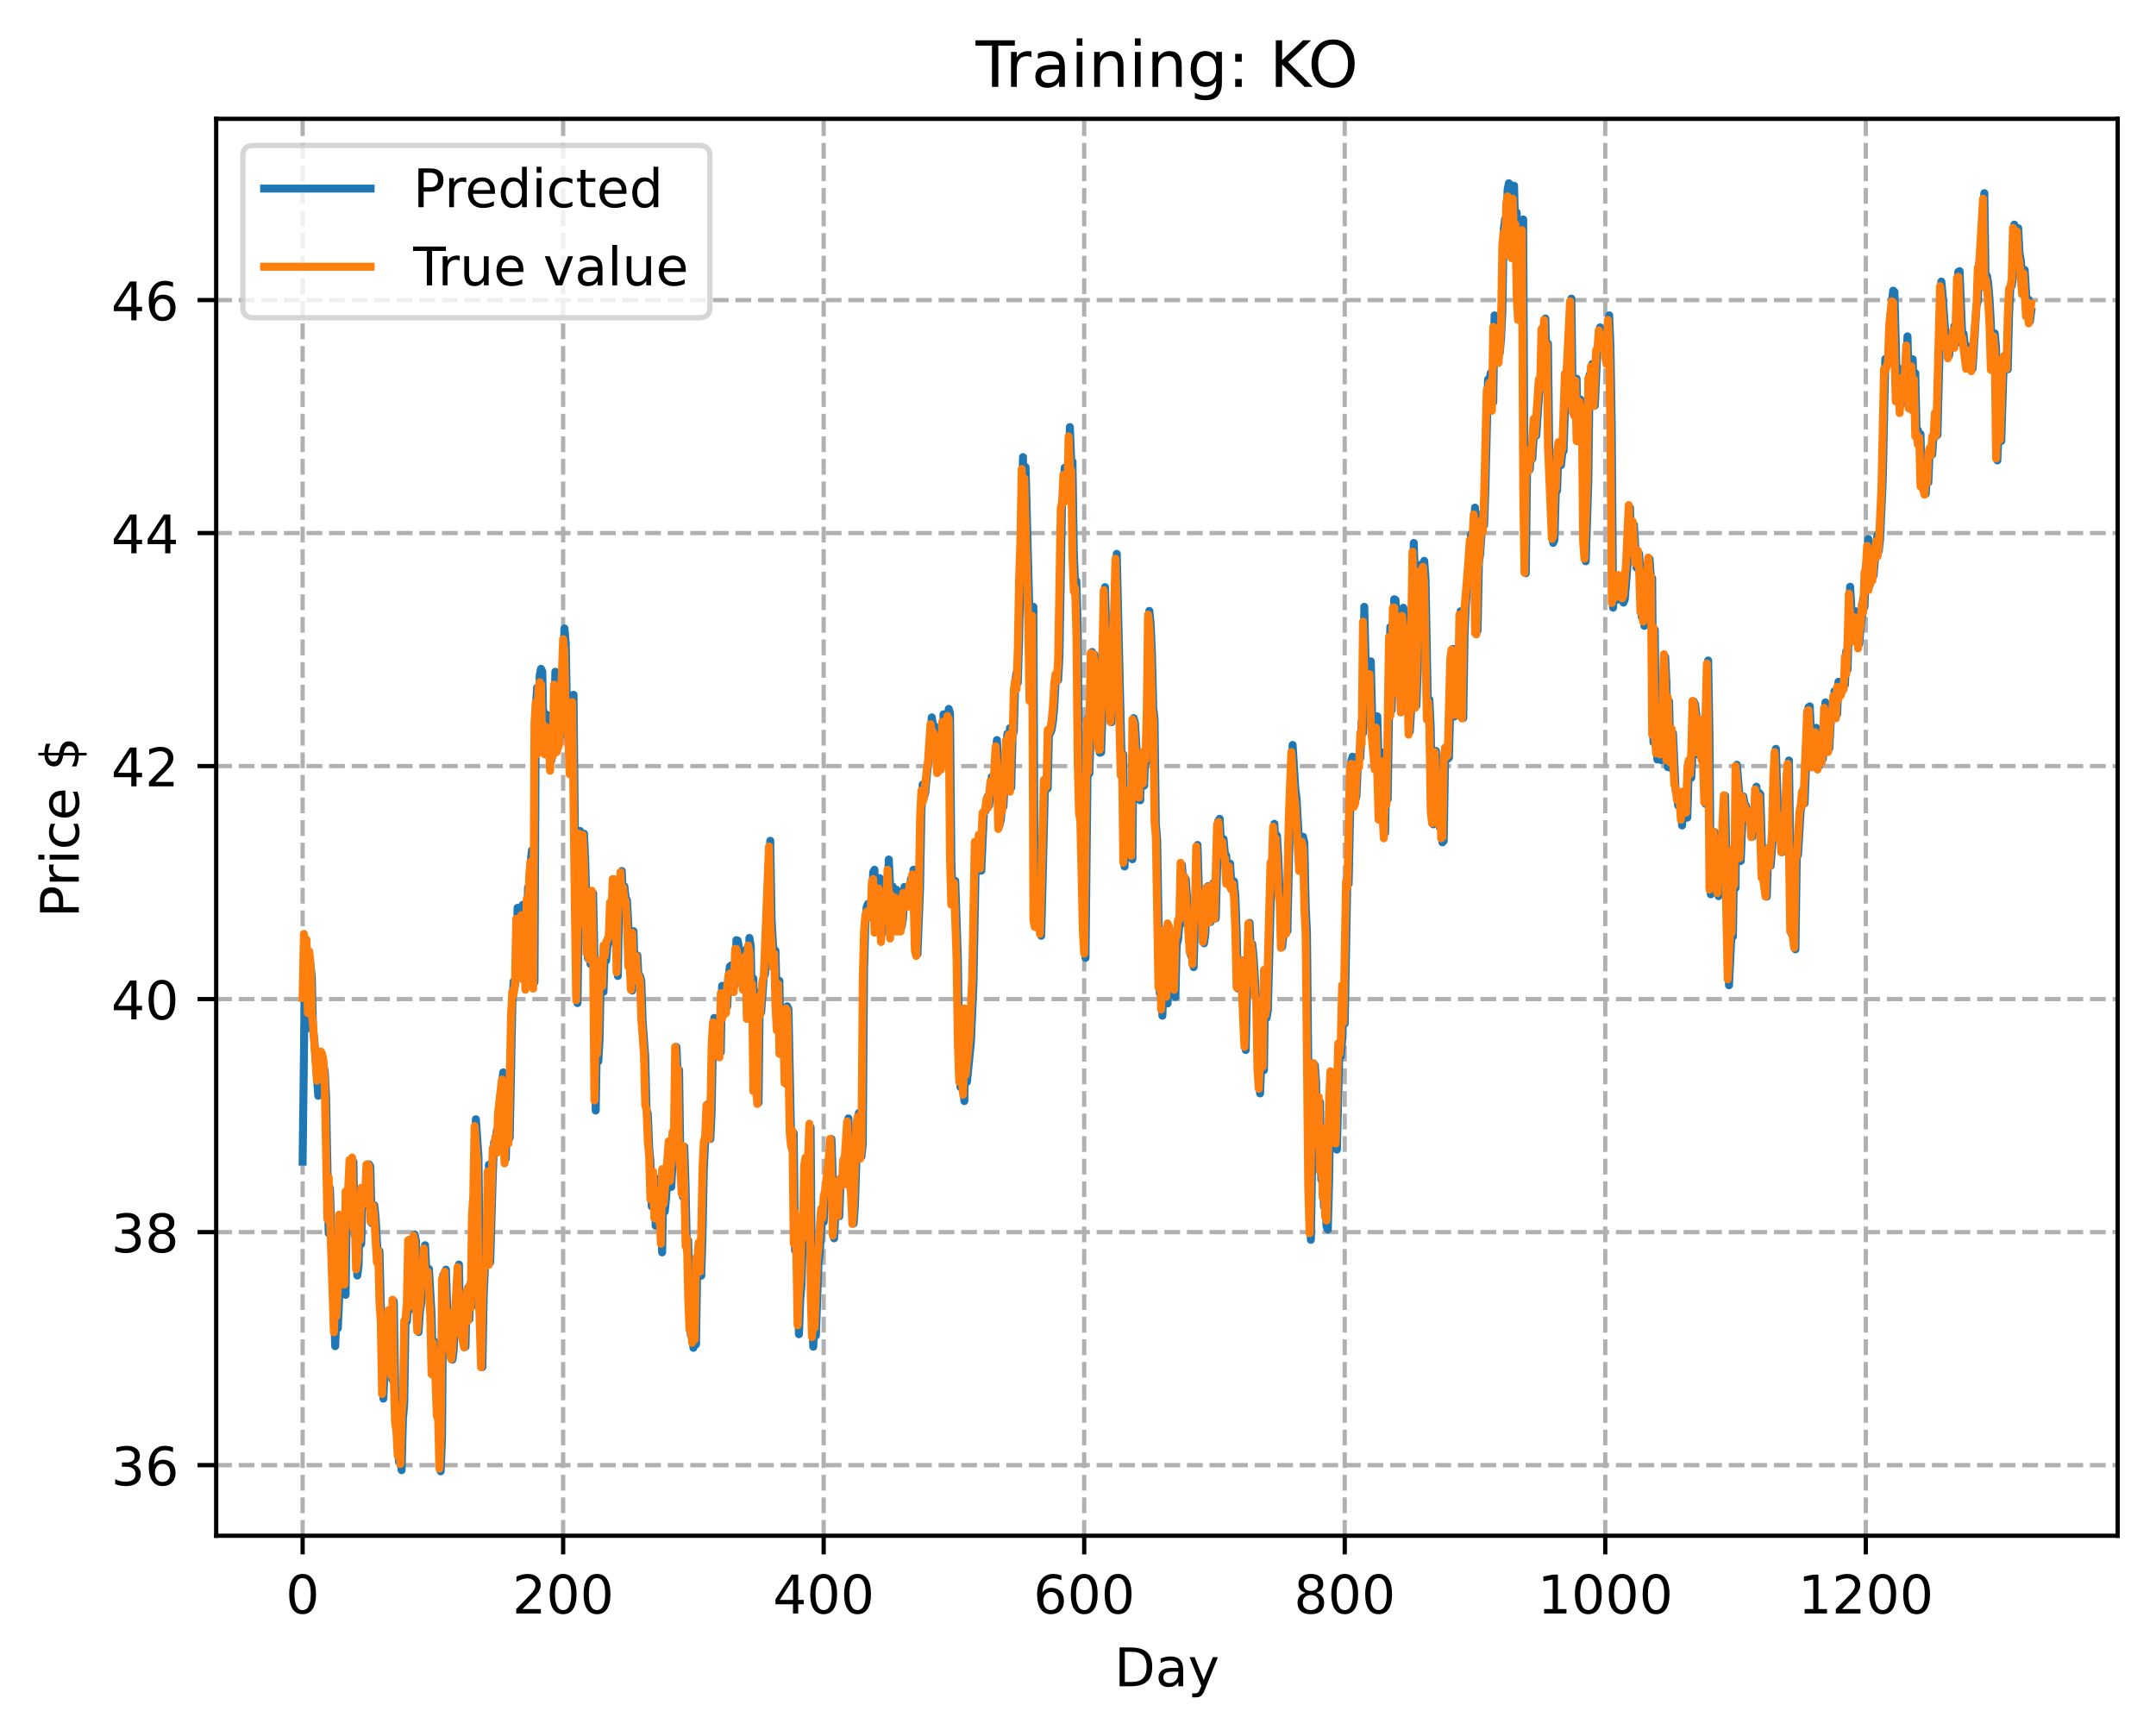 <?xml version="1.0" encoding="utf-8" standalone="no"?>
<!DOCTYPE svg PUBLIC "-//W3C//DTD SVG 1.1//EN"
  "http://www.w3.org/Graphics/SVG/1.1/DTD/svg11.dtd">
<!-- Created with matplotlib (https://matplotlib.org/) -->
<svg height="325.986pt" version="1.1" viewBox="0 0 404.923 325.986" width="404.923pt" xmlns="http://www.w3.org/2000/svg" xmlns:xlink="http://www.w3.org/1999/xlink">
 <defs>
  <style type="text/css">
*{stroke-linecap:butt;stroke-linejoin:round;}
  </style>
 </defs>
 <g id="figure_1">
  <g id="patch_1">
   <path d="M 0 325.986 
L 404.923 325.986 
L 404.923 0 
L 0 0 
z
" style="fill:#ffffff;"/>
  </g>
  <g id="axes_1">
   <g id="patch_2">
    <path d="M 40.603 288.43 
L 397.723 288.43 
L 397.723 22.318 
L 40.603 22.318 
z
" style="fill:#ffffff;"/>
   </g>
   <g id="matplotlib.axis_1">
    <g id="xtick_1">
     <g id="line2d_1">
      <path clip-path="url(#p97d7e39ca9)" d="M 56.836 288.43 
L 56.836 22.318 
" style="fill:none;stroke:#b0b0b0;stroke-dasharray:2.96,1.28;stroke-dashoffset:0;stroke-width:0.8;"/>
     </g>
     <g id="line2d_2">
      <defs>
       <path d="M 0 0 
L 0 3.5 
" id="m2011499bb0" style="stroke:#000000;stroke-width:0.8;"/>
      </defs>
      <g>
       <use style="stroke:#000000;stroke-width:0.8;" x="56.836" xlink:href="#m2011499bb0" y="288.43"/>
      </g>
     </g>
     <g id="text_1">
      <!-- 0 -->
      <defs>
       <path d="M 31.781 66.406 
Q 24.172 66.406 20.328 58.906 
Q 16.5 51.422 16.5 36.375 
Q 16.5 21.391 20.328 13.891 
Q 24.172 6.391 31.781 6.391 
Q 39.453 6.391 43.281 13.891 
Q 47.125 21.391 47.125 36.375 
Q 47.125 51.422 43.281 58.906 
Q 39.453 66.406 31.781 66.406 
z
M 31.781 74.219 
Q 44.047 74.219 50.516 64.516 
Q 56.984 54.828 56.984 36.375 
Q 56.984 17.969 50.516 8.266 
Q 44.047 -1.422 31.781 -1.422 
Q 19.531 -1.422 13.062 8.266 
Q 6.594 17.969 6.594 36.375 
Q 6.594 54.828 13.062 64.516 
Q 19.531 74.219 31.781 74.219 
z
" id="DejaVuSans-48"/>
      </defs>
      <g transform="translate(53.655 303.029)scale(0.1 -0.1)">
       <use xlink:href="#DejaVuSans-48"/>
      </g>
     </g>
    </g>
    <g id="xtick_2">
     <g id="line2d_3">
      <path clip-path="url(#p97d7e39ca9)" d="M 105.766 288.43 
L 105.766 22.318 
" style="fill:none;stroke:#b0b0b0;stroke-dasharray:2.96,1.28;stroke-dashoffset:0;stroke-width:0.8;"/>
     </g>
     <g id="line2d_4">
      <g>
       <use style="stroke:#000000;stroke-width:0.8;" x="105.766" xlink:href="#m2011499bb0" y="288.43"/>
      </g>
     </g>
     <g id="text_2">
      <!-- 200 -->
      <defs>
       <path d="M 19.188 8.297 
L 53.609 8.297 
L 53.609 0 
L 7.328 0 
L 7.328 8.297 
Q 12.938 14.109 22.625 23.891 
Q 32.328 33.688 34.812 36.531 
Q 39.547 41.844 41.422 45.531 
Q 43.312 49.219 43.312 52.781 
Q 43.312 58.594 39.234 62.25 
Q 35.156 65.922 28.609 65.922 
Q 23.969 65.922 18.812 64.312 
Q 13.672 62.703 7.812 59.422 
L 7.812 69.391 
Q 13.766 71.781 18.938 73 
Q 24.125 74.219 28.422 74.219 
Q 39.75 74.219 46.484 68.547 
Q 53.219 62.891 53.219 53.422 
Q 53.219 48.922 51.531 44.891 
Q 49.859 40.875 45.406 35.406 
Q 44.188 33.984 37.641 27.219 
Q 31.109 20.453 19.188 8.297 
z
" id="DejaVuSans-50"/>
      </defs>
      <g transform="translate(96.223 303.029)scale(0.1 -0.1)">
       <use xlink:href="#DejaVuSans-50"/>
       <use x="63.623" xlink:href="#DejaVuSans-48"/>
       <use x="127.246" xlink:href="#DejaVuSans-48"/>
      </g>
     </g>
    </g>
    <g id="xtick_3">
     <g id="line2d_5">
      <path clip-path="url(#p97d7e39ca9)" d="M 154.697 288.43 
L 154.697 22.318 
" style="fill:none;stroke:#b0b0b0;stroke-dasharray:2.96,1.28;stroke-dashoffset:0;stroke-width:0.8;"/>
     </g>
     <g id="line2d_6">
      <g>
       <use style="stroke:#000000;stroke-width:0.8;" x="154.697" xlink:href="#m2011499bb0" y="288.43"/>
      </g>
     </g>
     <g id="text_3">
      <!-- 400 -->
      <defs>
       <path d="M 37.797 64.312 
L 12.891 25.391 
L 37.797 25.391 
z
M 35.203 72.906 
L 47.609 72.906 
L 47.609 25.391 
L 58.016 25.391 
L 58.016 17.188 
L 47.609 17.188 
L 47.609 0 
L 37.797 0 
L 37.797 17.188 
L 4.891 17.188 
L 4.891 26.703 
z
" id="DejaVuSans-52"/>
      </defs>
      <g transform="translate(145.153 303.029)scale(0.1 -0.1)">
       <use xlink:href="#DejaVuSans-52"/>
       <use x="63.623" xlink:href="#DejaVuSans-48"/>
       <use x="127.246" xlink:href="#DejaVuSans-48"/>
      </g>
     </g>
    </g>
    <g id="xtick_4">
     <g id="line2d_7">
      <path clip-path="url(#p97d7e39ca9)" d="M 203.628 288.43 
L 203.628 22.318 
" style="fill:none;stroke:#b0b0b0;stroke-dasharray:2.96,1.28;stroke-dashoffset:0;stroke-width:0.8;"/>
     </g>
     <g id="line2d_8">
      <g>
       <use style="stroke:#000000;stroke-width:0.8;" x="203.628" xlink:href="#m2011499bb0" y="288.43"/>
      </g>
     </g>
     <g id="text_4">
      <!-- 600 -->
      <defs>
       <path d="M 33.016 40.375 
Q 26.375 40.375 22.484 35.828 
Q 18.609 31.297 18.609 23.391 
Q 18.609 15.531 22.484 10.953 
Q 26.375 6.391 33.016 6.391 
Q 39.656 6.391 43.531 10.953 
Q 47.406 15.531 47.406 23.391 
Q 47.406 31.297 43.531 35.828 
Q 39.656 40.375 33.016 40.375 
z
M 52.594 71.297 
L 52.594 62.312 
Q 48.875 64.062 45.094 64.984 
Q 41.312 65.922 37.594 65.922 
Q 27.828 65.922 22.672 59.328 
Q 17.531 52.734 16.797 39.406 
Q 19.672 43.656 24.016 45.922 
Q 28.375 48.188 33.594 48.188 
Q 44.578 48.188 50.953 41.516 
Q 57.328 34.859 57.328 23.391 
Q 57.328 12.156 50.688 5.359 
Q 44.047 -1.422 33.016 -1.422 
Q 20.359 -1.422 13.672 8.266 
Q 6.984 17.969 6.984 36.375 
Q 6.984 53.656 15.188 63.938 
Q 23.391 74.219 37.203 74.219 
Q 40.922 74.219 44.703 73.484 
Q 48.484 72.75 52.594 71.297 
z
" id="DejaVuSans-54"/>
      </defs>
      <g transform="translate(194.084 303.029)scale(0.1 -0.1)">
       <use xlink:href="#DejaVuSans-54"/>
       <use x="63.623" xlink:href="#DejaVuSans-48"/>
       <use x="127.246" xlink:href="#DejaVuSans-48"/>
      </g>
     </g>
    </g>
    <g id="xtick_5">
     <g id="line2d_9">
      <path clip-path="url(#p97d7e39ca9)" d="M 252.558 288.43 
L 252.558 22.318 
" style="fill:none;stroke:#b0b0b0;stroke-dasharray:2.96,1.28;stroke-dashoffset:0;stroke-width:0.8;"/>
     </g>
     <g id="line2d_10">
      <g>
       <use style="stroke:#000000;stroke-width:0.8;" x="252.558" xlink:href="#m2011499bb0" y="288.43"/>
      </g>
     </g>
     <g id="text_5">
      <!-- 800 -->
      <defs>
       <path d="M 31.781 34.625 
Q 24.75 34.625 20.719 30.859 
Q 16.703 27.094 16.703 20.516 
Q 16.703 13.922 20.719 10.156 
Q 24.75 6.391 31.781 6.391 
Q 38.812 6.391 42.859 10.172 
Q 46.922 13.969 46.922 20.516 
Q 46.922 27.094 42.891 30.859 
Q 38.875 34.625 31.781 34.625 
z
M 21.922 38.812 
Q 15.578 40.375 12.031 44.719 
Q 8.5 49.078 8.5 55.328 
Q 8.5 64.062 14.719 69.141 
Q 20.953 74.219 31.781 74.219 
Q 42.672 74.219 48.875 69.141 
Q 55.078 64.062 55.078 55.328 
Q 55.078 49.078 51.531 44.719 
Q 48 40.375 41.703 38.812 
Q 48.828 37.156 52.797 32.312 
Q 56.781 27.484 56.781 20.516 
Q 56.781 9.906 50.312 4.234 
Q 43.844 -1.422 31.781 -1.422 
Q 19.734 -1.422 13.25 4.234 
Q 6.781 9.906 6.781 20.516 
Q 6.781 27.484 10.781 32.312 
Q 14.797 37.156 21.922 38.812 
z
M 18.312 54.391 
Q 18.312 48.734 21.844 45.562 
Q 25.391 42.391 31.781 42.391 
Q 38.141 42.391 41.719 45.562 
Q 45.312 48.734 45.312 54.391 
Q 45.312 60.062 41.719 63.234 
Q 38.141 66.406 31.781 66.406 
Q 25.391 66.406 21.844 63.234 
Q 18.312 60.062 18.312 54.391 
z
" id="DejaVuSans-56"/>
      </defs>
      <g transform="translate(243.015 303.029)scale(0.1 -0.1)">
       <use xlink:href="#DejaVuSans-56"/>
       <use x="63.623" xlink:href="#DejaVuSans-48"/>
       <use x="127.246" xlink:href="#DejaVuSans-48"/>
      </g>
     </g>
    </g>
    <g id="xtick_6">
     <g id="line2d_11">
      <path clip-path="url(#p97d7e39ca9)" d="M 301.489 288.43 
L 301.489 22.318 
" style="fill:none;stroke:#b0b0b0;stroke-dasharray:2.96,1.28;stroke-dashoffset:0;stroke-width:0.8;"/>
     </g>
     <g id="line2d_12">
      <g>
       <use style="stroke:#000000;stroke-width:0.8;" x="301.489" xlink:href="#m2011499bb0" y="288.43"/>
      </g>
     </g>
     <g id="text_6">
      <!-- 1000 -->
      <defs>
       <path d="M 12.406 8.297 
L 28.516 8.297 
L 28.516 63.922 
L 10.984 60.406 
L 10.984 69.391 
L 28.422 72.906 
L 38.281 72.906 
L 38.281 8.297 
L 54.391 8.297 
L 54.391 0 
L 12.406 0 
z
" id="DejaVuSans-49"/>
      </defs>
      <g transform="translate(288.764 303.029)scale(0.1 -0.1)">
       <use xlink:href="#DejaVuSans-49"/>
       <use x="63.623" xlink:href="#DejaVuSans-48"/>
       <use x="127.246" xlink:href="#DejaVuSans-48"/>
       <use x="190.869" xlink:href="#DejaVuSans-48"/>
      </g>
     </g>
    </g>
    <g id="xtick_7">
     <g id="line2d_13">
      <path clip-path="url(#p97d7e39ca9)" d="M 350.419 288.43 
L 350.419 22.318 
" style="fill:none;stroke:#b0b0b0;stroke-dasharray:2.96,1.28;stroke-dashoffset:0;stroke-width:0.8;"/>
     </g>
     <g id="line2d_14">
      <g>
       <use style="stroke:#000000;stroke-width:0.8;" x="350.419" xlink:href="#m2011499bb0" y="288.43"/>
      </g>
     </g>
     <g id="text_7">
      <!-- 1200 -->
      <g transform="translate(337.694 303.029)scale(0.1 -0.1)">
       <use xlink:href="#DejaVuSans-49"/>
       <use x="63.623" xlink:href="#DejaVuSans-50"/>
       <use x="127.246" xlink:href="#DejaVuSans-48"/>
       <use x="190.869" xlink:href="#DejaVuSans-48"/>
      </g>
     </g>
    </g>
    <g id="text_8">
     <!-- Day -->
     <defs>
      <path d="M 19.672 64.797 
L 19.672 8.109 
L 31.594 8.109 
Q 46.688 8.109 53.688 14.938 
Q 60.688 21.781 60.688 36.531 
Q 60.688 51.172 53.688 57.984 
Q 46.688 64.797 31.594 64.797 
z
M 9.812 72.906 
L 30.078 72.906 
Q 51.266 72.906 61.172 64.094 
Q 71.094 55.281 71.094 36.531 
Q 71.094 17.672 61.125 8.828 
Q 51.172 0 30.078 0 
L 9.812 0 
z
" id="DejaVuSans-68"/>
      <path d="M 34.281 27.484 
Q 23.391 27.484 19.188 25 
Q 14.984 22.516 14.984 16.5 
Q 14.984 11.719 18.141 8.906 
Q 21.297 6.109 26.703 6.109 
Q 34.188 6.109 38.703 11.406 
Q 43.219 16.703 43.219 25.484 
L 43.219 27.484 
z
M 52.203 31.203 
L 52.203 0 
L 43.219 0 
L 43.219 8.297 
Q 40.141 3.328 35.547 0.953 
Q 30.953 -1.422 24.312 -1.422 
Q 15.922 -1.422 10.953 3.297 
Q 6 8.016 6 15.922 
Q 6 25.141 12.172 29.828 
Q 18.359 34.516 30.609 34.516 
L 43.219 34.516 
L 43.219 35.406 
Q 43.219 41.609 39.141 45 
Q 35.062 48.391 27.688 48.391 
Q 23 48.391 18.547 47.266 
Q 14.109 46.141 10.016 43.891 
L 10.016 52.203 
Q 14.938 54.109 19.578 55.047 
Q 24.219 56 28.609 56 
Q 40.484 56 46.344 49.844 
Q 52.203 43.703 52.203 31.203 
z
" id="DejaVuSans-97"/>
      <path d="M 32.172 -5.078 
Q 28.375 -14.844 24.75 -17.812 
Q 21.141 -20.797 15.094 -20.797 
L 7.906 -20.797 
L 7.906 -13.281 
L 13.188 -13.281 
Q 16.891 -13.281 18.938 -11.516 
Q 21 -9.766 23.484 -3.219 
L 25.094 0.875 
L 2.984 54.688 
L 12.5 54.688 
L 29.594 11.922 
L 46.688 54.688 
L 56.203 54.688 
z
" id="DejaVuSans-121"/>
     </defs>
     <g transform="translate(209.29 316.707)scale(0.1 -0.1)">
      <use xlink:href="#DejaVuSans-68"/>
      <use x="77.002" xlink:href="#DejaVuSans-97"/>
      <use x="138.281" xlink:href="#DejaVuSans-121"/>
     </g>
    </g>
   </g>
   <g id="matplotlib.axis_2">
    <g id="ytick_1">
     <g id="line2d_15">
      <path clip-path="url(#p97d7e39ca9)" d="M 40.603 275.169 
L 397.723 275.169 
" style="fill:none;stroke:#b0b0b0;stroke-dasharray:2.96,1.28;stroke-dashoffset:0;stroke-width:0.8;"/>
     </g>
     <g id="line2d_16">
      <defs>
       <path d="M 0 0 
L -3.5 0 
" id="m7aa96be0e4" style="stroke:#000000;stroke-width:0.8;"/>
      </defs>
      <g>
       <use style="stroke:#000000;stroke-width:0.8;" x="40.603" xlink:href="#m7aa96be0e4" y="275.169"/>
      </g>
     </g>
     <g id="text_9">
      <!-- 36 -->
      <defs>
       <path d="M 40.578 39.312 
Q 47.656 37.797 51.625 33 
Q 55.609 28.219 55.609 21.188 
Q 55.609 10.406 48.188 4.484 
Q 40.766 -1.422 27.094 -1.422 
Q 22.516 -1.422 17.656 -0.516 
Q 12.797 0.391 7.625 2.203 
L 7.625 11.719 
Q 11.719 9.328 16.594 8.109 
Q 21.484 6.891 26.812 6.891 
Q 36.078 6.891 40.938 10.547 
Q 45.797 14.203 45.797 21.188 
Q 45.797 27.641 41.281 31.266 
Q 36.766 34.906 28.719 34.906 
L 20.219 34.906 
L 20.219 43.016 
L 29.109 43.016 
Q 36.375 43.016 40.234 45.922 
Q 44.094 48.828 44.094 54.297 
Q 44.094 59.906 40.109 62.906 
Q 36.141 65.922 28.719 65.922 
Q 24.656 65.922 20.016 65.031 
Q 15.375 64.156 9.812 62.312 
L 9.812 71.094 
Q 15.438 72.656 20.344 73.438 
Q 25.25 74.219 29.594 74.219 
Q 40.828 74.219 47.359 69.109 
Q 53.906 64.016 53.906 55.328 
Q 53.906 49.266 50.438 45.094 
Q 46.969 40.922 40.578 39.312 
z
" id="DejaVuSans-51"/>
      </defs>
      <g transform="translate(20.878 278.968)scale(0.1 -0.1)">
       <use xlink:href="#DejaVuSans-51"/>
       <use x="63.623" xlink:href="#DejaVuSans-54"/>
      </g>
     </g>
    </g>
    <g id="ytick_2">
     <g id="line2d_17">
      <path clip-path="url(#p97d7e39ca9)" d="M 40.603 231.407 
L 397.723 231.407 
" style="fill:none;stroke:#b0b0b0;stroke-dasharray:2.96,1.28;stroke-dashoffset:0;stroke-width:0.8;"/>
     </g>
     <g id="line2d_18">
      <g>
       <use style="stroke:#000000;stroke-width:0.8;" x="40.603" xlink:href="#m7aa96be0e4" y="231.407"/>
      </g>
     </g>
     <g id="text_10">
      <!-- 38 -->
      <g transform="translate(20.878 235.206)scale(0.1 -0.1)">
       <use xlink:href="#DejaVuSans-51"/>
       <use x="63.623" xlink:href="#DejaVuSans-56"/>
      </g>
     </g>
    </g>
    <g id="ytick_3">
     <g id="line2d_19">
      <path clip-path="url(#p97d7e39ca9)" d="M 40.603 187.644 
L 397.723 187.644 
" style="fill:none;stroke:#b0b0b0;stroke-dasharray:2.96,1.28;stroke-dashoffset:0;stroke-width:0.8;"/>
     </g>
     <g id="line2d_20">
      <g>
       <use style="stroke:#000000;stroke-width:0.8;" x="40.603" xlink:href="#m7aa96be0e4" y="187.644"/>
      </g>
     </g>
     <g id="text_11">
      <!-- 40 -->
      <g transform="translate(20.878 191.444)scale(0.1 -0.1)">
       <use xlink:href="#DejaVuSans-52"/>
       <use x="63.623" xlink:href="#DejaVuSans-48"/>
      </g>
     </g>
    </g>
    <g id="ytick_4">
     <g id="line2d_21">
      <path clip-path="url(#p97d7e39ca9)" d="M 40.603 143.882 
L 397.723 143.882 
" style="fill:none;stroke:#b0b0b0;stroke-dasharray:2.96,1.28;stroke-dashoffset:0;stroke-width:0.8;"/>
     </g>
     <g id="line2d_22">
      <g>
       <use style="stroke:#000000;stroke-width:0.8;" x="40.603" xlink:href="#m7aa96be0e4" y="143.882"/>
      </g>
     </g>
     <g id="text_12">
      <!-- 42 -->
      <g transform="translate(20.878 147.682)scale(0.1 -0.1)">
       <use xlink:href="#DejaVuSans-52"/>
       <use x="63.623" xlink:href="#DejaVuSans-50"/>
      </g>
     </g>
    </g>
    <g id="ytick_5">
     <g id="line2d_23">
      <path clip-path="url(#p97d7e39ca9)" d="M 40.603 100.12 
L 397.723 100.12 
" style="fill:none;stroke:#b0b0b0;stroke-dasharray:2.96,1.28;stroke-dashoffset:0;stroke-width:0.8;"/>
     </g>
     <g id="line2d_24">
      <g>
       <use style="stroke:#000000;stroke-width:0.8;" x="40.603" xlink:href="#m7aa96be0e4" y="100.12"/>
      </g>
     </g>
     <g id="text_13">
      <!-- 44 -->
      <g transform="translate(20.878 103.92)scale(0.1 -0.1)">
       <use xlink:href="#DejaVuSans-52"/>
       <use x="63.623" xlink:href="#DejaVuSans-52"/>
      </g>
     </g>
    </g>
    <g id="ytick_6">
     <g id="line2d_25">
      <path clip-path="url(#p97d7e39ca9)" d="M 40.603 56.358 
L 397.723 56.358 
" style="fill:none;stroke:#b0b0b0;stroke-dasharray:2.96,1.28;stroke-dashoffset:0;stroke-width:0.8;"/>
     </g>
     <g id="line2d_26">
      <g>
       <use style="stroke:#000000;stroke-width:0.8;" x="40.603" xlink:href="#m7aa96be0e4" y="56.358"/>
      </g>
     </g>
     <g id="text_14">
      <!-- 46 -->
      <g transform="translate(20.878 60.157)scale(0.1 -0.1)">
       <use xlink:href="#DejaVuSans-52"/>
       <use x="63.623" xlink:href="#DejaVuSans-54"/>
      </g>
     </g>
    </g>
    <g id="text_15">
     <!-- Price $ -->
     <defs>
      <path d="M 19.672 64.797 
L 19.672 37.406 
L 32.078 37.406 
Q 38.969 37.406 42.719 40.969 
Q 46.484 44.531 46.484 51.125 
Q 46.484 57.672 42.719 61.234 
Q 38.969 64.797 32.078 64.797 
z
M 9.812 72.906 
L 32.078 72.906 
Q 44.344 72.906 50.609 67.359 
Q 56.891 61.812 56.891 51.125 
Q 56.891 40.328 50.609 34.812 
Q 44.344 29.297 32.078 29.297 
L 19.672 29.297 
L 19.672 0 
L 9.812 0 
z
" id="DejaVuSans-80"/>
      <path d="M 41.109 46.297 
Q 39.594 47.172 37.812 47.578 
Q 36.031 48 33.891 48 
Q 26.266 48 22.188 43.047 
Q 18.109 38.094 18.109 28.812 
L 18.109 0 
L 9.078 0 
L 9.078 54.688 
L 18.109 54.688 
L 18.109 46.188 
Q 20.953 51.172 25.484 53.578 
Q 30.031 56 36.531 56 
Q 37.453 56 38.578 55.875 
Q 39.703 55.766 41.062 55.516 
z
" id="DejaVuSans-114"/>
      <path d="M 9.422 54.688 
L 18.406 54.688 
L 18.406 0 
L 9.422 0 
z
M 9.422 75.984 
L 18.406 75.984 
L 18.406 64.594 
L 9.422 64.594 
z
" id="DejaVuSans-105"/>
      <path d="M 48.781 52.594 
L 48.781 44.188 
Q 44.969 46.297 41.141 47.344 
Q 37.312 48.391 33.406 48.391 
Q 24.656 48.391 19.812 42.844 
Q 14.984 37.312 14.984 27.297 
Q 14.984 17.281 19.812 11.734 
Q 24.656 6.203 33.406 6.203 
Q 37.312 6.203 41.141 7.25 
Q 44.969 8.297 48.781 10.406 
L 48.781 2.094 
Q 45.016 0.344 40.984 -0.531 
Q 36.969 -1.422 32.422 -1.422 
Q 20.062 -1.422 12.781 6.344 
Q 5.516 14.109 5.516 27.297 
Q 5.516 40.672 12.859 48.328 
Q 20.219 56 33.016 56 
Q 37.156 56 41.109 55.141 
Q 45.062 54.297 48.781 52.594 
z
" id="DejaVuSans-99"/>
      <path d="M 56.203 29.594 
L 56.203 25.203 
L 14.891 25.203 
Q 15.484 15.922 20.484 11.062 
Q 25.484 6.203 34.422 6.203 
Q 39.594 6.203 44.453 7.469 
Q 49.312 8.734 54.109 11.281 
L 54.109 2.781 
Q 49.266 0.734 44.188 -0.344 
Q 39.109 -1.422 33.891 -1.422 
Q 20.797 -1.422 13.156 6.188 
Q 5.516 13.812 5.516 26.812 
Q 5.516 40.234 12.766 48.109 
Q 20.016 56 32.328 56 
Q 43.359 56 49.781 48.891 
Q 56.203 41.797 56.203 29.594 
z
M 47.219 32.234 
Q 47.125 39.594 43.094 43.984 
Q 39.062 48.391 32.422 48.391 
Q 24.906 48.391 20.391 44.141 
Q 15.875 39.891 15.188 32.172 
z
" id="DejaVuSans-101"/>
      <path id="DejaVuSans-32"/>
      <path d="M 33.797 -14.703 
L 28.906 -14.703 
L 28.859 0 
Q 23.734 0.094 18.609 1.188 
Q 13.484 2.297 8.297 4.5 
L 8.297 13.281 
Q 13.281 10.156 18.375 8.562 
Q 23.484 6.984 28.906 6.938 
L 28.906 29.203 
Q 18.109 30.953 13.203 35.156 
Q 8.297 39.359 8.297 46.688 
Q 8.297 54.641 13.625 59.219 
Q 18.953 63.812 28.906 64.5 
L 28.906 75.984 
L 33.797 75.984 
L 33.797 64.656 
Q 38.328 64.453 42.578 63.688 
Q 46.828 62.938 50.875 61.625 
L 50.875 53.078 
Q 46.828 55.125 42.547 56.25 
Q 38.281 57.375 33.797 57.562 
L 33.797 36.719 
Q 44.875 35.016 50.094 30.609 
Q 55.328 26.219 55.328 18.609 
Q 55.328 10.359 49.781 5.594 
Q 44.234 0.828 33.797 0.094 
z
M 28.906 37.594 
L 28.906 57.625 
Q 23.25 56.984 20.266 54.391 
Q 17.281 51.812 17.281 47.516 
Q 17.281 43.312 20.031 40.969 
Q 22.797 38.625 28.906 37.594 
z
M 33.797 28.219 
L 33.797 7.078 
Q 39.984 7.906 43.141 10.594 
Q 46.297 13.281 46.297 17.672 
Q 46.297 21.969 43.281 24.5 
Q 40.281 27.047 33.797 28.219 
z
" id="DejaVuSans-36"/>
     </defs>
     <g transform="translate(14.798 172.342)rotate(-90)scale(0.1 -0.1)">
      <use xlink:href="#DejaVuSans-80"/>
      <use x="58.553" xlink:href="#DejaVuSans-114"/>
      <use x="99.666" xlink:href="#DejaVuSans-105"/>
      <use x="127.449" xlink:href="#DejaVuSans-99"/>
      <use x="182.43" xlink:href="#DejaVuSans-101"/>
      <use x="243.953" xlink:href="#DejaVuSans-32"/>
      <use x="275.74" xlink:href="#DejaVuSans-36"/>
     </g>
    </g>
   </g>
   <g id="line2d_27">
    <path clip-path="url(#p97d7e39ca9)" d="M 56.836 218.171 
L 57.325 178.407 
L 57.57 181.158 
L 57.814 178.569 
L 58.059 193.056 
L 58.304 181.091 
L 58.548 183.341 
L 58.793 193.311 
L 59.038 195.433 
L 59.772 205.804 
L 60.016 203.809 
L 60.261 204.35 
L 60.506 199.67 
L 60.75 200.032 
L 60.995 201.272 
L 61.24 205.908 
L 61.729 231.614 
L 61.974 223.195 
L 62.952 252.826 
L 63.197 246.785 
L 63.441 249.48 
L 63.686 244.189 
L 63.931 229.674 
L 64.42 240.819 
L 64.665 238.241 
L 64.909 243.188 
L 65.154 224.946 
L 65.399 230.233 
L 65.888 218.776 
L 66.133 221.019 
L 66.377 218.207 
L 66.622 231.954 
L 66.867 229.701 
L 67.111 239.561 
L 67.356 237.552 
L 67.601 225 
L 67.845 233.62 
L 68.09 223.306 
L 68.335 224.239 
L 68.579 226.459 
L 68.824 224.364 
L 69.069 218.678 
L 69.313 218.686 
L 69.558 219.107 
L 69.802 229.707 
L 70.047 229.123 
L 70.292 226.35 
L 70.536 228.586 
L 71.026 237.289 
L 71.27 234.964 
L 71.515 244.923 
L 71.76 248.682 
L 72.004 262.686 
L 72.494 251.72 
L 72.738 252.903 
L 73.228 246.412 
L 73.717 259.15 
L 73.962 244.375 
L 74.206 260.355 
L 74.451 268.394 
L 74.696 269.892 
L 74.94 274.604 
L 75.185 272.721 
L 75.429 276.11 
L 75.674 266.548 
L 75.919 263.67 
L 76.163 248.296 
L 76.408 248.211 
L 76.653 245.068 
L 76.897 232.875 
L 77.142 245.874 
L 77.387 244.388 
L 77.631 241.167 
L 77.876 231.843 
L 78.121 232.986 
L 78.365 245.142 
L 78.61 250.18 
L 78.855 246.427 
L 79.099 244.786 
L 79.344 237.269 
L 79.589 238.874 
L 79.833 233.864 
L 80.078 238.867 
L 80.323 239.722 
L 80.567 238.337 
L 81.056 246.885 
L 81.301 258.148 
L 81.546 251.922 
L 82.035 259.164 
L 82.28 266.166 
L 82.524 266.123 
L 82.769 276.334 
L 83.014 269.931 
L 83.258 239.427 
L 83.503 239.721 
L 83.748 238.455 
L 84.237 252.548 
L 84.482 252.722 
L 84.971 255.363 
L 85.216 253.509 
L 85.46 246.024 
L 85.705 246.068 
L 86.194 237.498 
L 86.439 250.439 
L 86.684 250.329 
L 86.928 250.749 
L 87.417 252.942 
L 87.662 243.634 
L 87.907 241.888 
L 88.151 247.798 
L 88.396 240.969 
L 88.641 245.323 
L 88.885 227.417 
L 89.13 223.718 
L 89.375 210.208 
L 89.864 217.133 
L 90.109 240.851 
L 90.598 256.761 
L 90.843 243.487 
L 91.087 237.875 
L 91.332 236.56 
L 91.577 237.053 
L 91.821 218.761 
L 92.066 237.063 
L 92.555 220.549 
L 92.8 214.532 
L 93.044 215.07 
L 93.289 212.383 
L 93.534 215.587 
L 93.778 207.875 
L 94.512 201.406 
L 95.002 217.627 
L 95.246 207.806 
L 95.491 212.15 
L 95.736 213.694 
L 96.225 188.694 
L 96.47 184.317 
L 96.714 185.096 
L 96.959 183.336 
L 97.204 170.502 
L 97.448 181.257 
L 97.693 176.225 
L 97.938 176.034 
L 98.182 169.93 
L 98.427 182.41 
L 98.672 173.948 
L 98.916 184.4 
L 99.161 166.689 
L 99.405 170.224 
L 99.65 162.099 
L 99.895 159.717 
L 100.139 162.049 
L 100.384 184.469 
L 100.629 132.806 
L 100.873 129.166 
L 101.118 139.475 
L 101.363 126.829 
L 101.607 125.618 
L 101.852 126.123 
L 102.097 138.567 
L 102.341 133.946 
L 102.586 139.603 
L 103.075 134.364 
L 103.32 137.107 
L 103.565 142.769 
L 103.809 136.432 
L 104.054 140.143 
L 104.299 126.16 
L 104.788 139.512 
L 105.277 138.014 
L 106.011 118.022 
L 106.256 120.865 
L 106.5 134.28 
L 106.745 135.14 
L 106.99 137.199 
L 107.234 144.456 
L 107.724 130.491 
L 107.968 156.649 
L 108.458 188.394 
L 108.947 156.058 
L 109.192 173.708 
L 109.436 170.512 
L 109.681 156.573 
L 109.926 161.986 
L 110.415 179.948 
L 110.66 179.457 
L 110.904 181.061 
L 111.393 167.761 
L 111.638 179.619 
L 111.883 208.58 
L 112.127 194.055 
L 112.372 199.335 
L 112.617 194.965 
L 112.861 181.159 
L 113.106 182.863 
L 113.351 186.273 
L 113.595 178.322 
L 113.84 180.417 
L 114.085 177.669 
L 114.574 176.499 
L 114.819 169.89 
L 115.063 173.291 
L 115.308 165.291 
L 115.553 165.299 
L 115.797 165.702 
L 116.042 183.302 
L 116.287 169.281 
L 116.531 169.982 
L 116.776 163.581 
L 117.02 169.245 
L 117.265 166.448 
L 117.51 168.692 
L 117.754 169.09 
L 117.999 173.577 
L 118.244 181.657 
L 118.488 180.648 
L 118.733 186.052 
L 118.978 174.889 
L 119.222 182.891 
L 119.712 179.46 
L 119.956 184.469 
L 120.201 183.311 
L 120.446 184.233 
L 120.69 191.71 
L 121.18 198.415 
L 121.424 208.359 
L 121.669 209.183 
L 121.914 215.289 
L 122.158 218.19 
L 122.403 226.564 
L 122.648 225.828 
L 122.892 221.081 
L 123.137 230.212 
L 123.381 229.488 
L 123.626 224.973 
L 123.871 230.694 
L 124.115 228.849 
L 124.36 235.215 
L 124.605 220.646 
L 124.849 227.548 
L 125.094 224.992 
L 125.583 218.64 
L 125.828 215.227 
L 126.073 222.919 
L 126.562 213.27 
L 126.807 214.824 
L 127.051 196.642 
L 127.296 203.073 
L 127.541 200.944 
L 127.785 218.332 
L 128.03 220.376 
L 128.275 224.78 
L 128.519 215.362 
L 128.764 223.054 
L 129.008 234.72 
L 129.253 232.991 
L 129.498 244.736 
L 129.742 250.731 
L 129.987 249.748 
L 130.232 253.139 
L 130.476 247.902 
L 130.721 252.492 
L 130.966 236.619 
L 131.21 237.002 
L 131.455 233.873 
L 131.7 239.597 
L 131.944 231.862 
L 132.189 219.461 
L 132.434 214.351 
L 132.678 213.49 
L 132.923 207.376 
L 133.168 207.396 
L 133.412 213.916 
L 133.657 208.595 
L 133.902 195.44 
L 134.146 191.185 
L 134.391 195.246 
L 134.636 196.296 
L 134.88 195.317 
L 135.125 197.516 
L 135.369 197.657 
L 135.614 185.16 
L 135.859 190.188 
L 136.103 185.155 
L 136.348 189.242 
L 136.593 188.969 
L 136.837 183.526 
L 137.082 181.524 
L 137.327 181.318 
L 138.061 184.95 
L 138.305 176.578 
L 138.55 176.659 
L 138.795 178.048 
L 139.039 180.782 
L 139.284 182.143 
L 139.529 182.154 
L 139.773 184.667 
L 140.018 178.567 
L 140.263 178.195 
L 140.507 190.467 
L 140.752 176.16 
L 140.996 177.663 
L 141.241 190.157 
L 141.486 183.77 
L 141.73 204.684 
L 141.975 204.105 
L 142.22 203.218 
L 142.464 207.106 
L 142.709 186.288 
L 142.954 190.135 
L 143.443 183.515 
L 143.688 182.926 
L 144.666 157.918 
L 144.911 172.695 
L 145.4 181.333 
L 145.645 178.532 
L 145.89 188.693 
L 146.134 193.335 
L 146.379 184.211 
L 146.624 197.855 
L 146.868 194.137 
L 147.113 192.589 
L 147.357 193.761 
L 147.602 203.532 
L 147.847 188.997 
L 148.091 189.596 
L 148.581 213.586 
L 148.825 216.019 
L 149.07 212.826 
L 149.315 234.854 
L 149.559 228.578 
L 149.804 236.564 
L 150.049 250.589 
L 150.293 244.148 
L 150.538 241.261 
L 150.783 231.789 
L 151.027 233.723 
L 151.272 219.701 
L 151.517 218.267 
L 151.761 221.266 
L 152.006 218.083 
L 152.251 211.749 
L 152.495 244.865 
L 152.74 252.931 
L 152.984 248.217 
L 153.229 250.86 
L 153.718 237.381 
L 153.963 235.134 
L 154.452 227.688 
L 154.697 229.511 
L 154.942 225.17 
L 155.186 224.262 
L 155.676 219.672 
L 155.92 217.37 
L 156.165 213.937 
L 156.41 221.376 
L 156.654 232.573 
L 156.899 227.873 
L 157.388 222.565 
L 157.633 228.428 
L 157.878 221.329 
L 158.122 221.578 
L 158.367 222.465 
L 158.612 217.464 
L 158.856 217.716 
L 159.345 210.044 
L 159.835 222.225 
L 160.079 223.963 
L 160.324 229.8 
L 160.569 226.325 
L 161.058 211.001 
L 161.303 209.036 
L 161.547 211.345 
L 161.792 217.235 
L 162.037 214.93 
L 162.281 182.145 
L 162.526 173.154 
L 162.771 170.358 
L 163.015 169.761 
L 163.26 170.693 
L 163.505 170.221 
L 163.749 170.862 
L 163.994 163.799 
L 164.239 163.347 
L 164.483 173.7 
L 164.728 168.597 
L 164.972 168.806 
L 165.217 164.928 
L 165.706 175.303 
L 165.951 165.761 
L 166.196 169.913 
L 166.44 166.749 
L 166.685 167.942 
L 166.93 161.423 
L 167.174 166.503 
L 167.419 174.896 
L 167.664 166.509 
L 168.153 173.654 
L 168.398 167.123 
L 168.642 173.791 
L 168.887 173.804 
L 169.132 169.558 
L 169.376 173.95 
L 169.621 172.169 
L 169.866 166.58 
L 170.11 167.816 
L 170.355 167.418 
L 170.6 169.514 
L 171.089 165.075 
L 171.333 166.944 
L 171.578 163.345 
L 171.823 168.159 
L 172.067 178.113 
L 172.312 179.183 
L 172.801 166.787 
L 173.046 152.381 
L 173.291 147.344 
L 173.535 149.717 
L 173.78 148.85 
L 174.269 143.718 
L 174.514 142.159 
L 175.003 134.728 
L 175.248 136.336 
L 175.493 136.316 
L 175.737 137.658 
L 175.982 139.664 
L 176.227 144.151 
L 176.471 143.87 
L 176.716 136.843 
L 176.96 143.459 
L 177.205 134.151 
L 177.45 140.579 
L 177.694 140.111 
L 177.939 142.405 
L 178.184 133.139 
L 178.428 133.923 
L 178.673 161.359 
L 178.918 169.784 
L 179.162 166.089 
L 179.407 165.438 
L 179.896 180.199 
L 180.141 196.749 
L 180.386 204.163 
L 180.63 204.154 
L 180.875 201.713 
L 181.12 206.793 
L 181.364 190.05 
L 181.609 203.193 
L 182.343 195.834 
L 182.832 184.618 
L 183.321 158.312 
L 183.566 160.456 
L 183.811 160.665 
L 184.055 157.001 
L 184.3 163.525 
L 184.789 152.474 
L 185.034 152.415 
L 185.279 151.649 
L 185.523 149.533 
L 185.768 151.276 
L 186.257 145.938 
L 186.502 146.575 
L 186.747 147.876 
L 187.236 138.99 
L 187.481 143.984 
L 187.725 155.014 
L 187.97 153.996 
L 188.215 150.802 
L 188.459 151.489 
L 189.193 137.812 
L 189.438 145.353 
L 189.682 136.736 
L 189.927 147.917 
L 190.172 138.354 
L 190.416 137.309 
L 190.661 128.069 
L 190.906 126.364 
L 191.15 128.228 
L 191.395 120.555 
L 191.64 107.072 
L 191.884 99.981 
L 192.129 85.852 
L 192.374 101.382 
L 192.618 87.734 
L 193.352 115.64 
L 193.597 130.657 
L 194.086 113.974 
L 194.331 173.165 
L 194.575 174.117 
L 195.065 164.891 
L 195.554 175.752 
L 196.288 146.344 
L 196.533 148.161 
L 196.777 148.052 
L 197.022 137.044 
L 197.267 137.649 
L 197.511 137.013 
L 197.756 135.45 
L 198.001 132.737 
L 198.245 128.208 
L 198.49 126.403 
L 198.735 127.74 
L 198.979 123.387 
L 199.469 94.051 
L 199.713 93.492 
L 199.958 87.849 
L 200.203 93.074 
L 200.447 89.377 
L 200.692 92.505 
L 200.936 80.211 
L 201.181 86.567 
L 201.426 86.691 
L 201.67 103.355 
L 201.915 109.942 
L 202.16 109.136 
L 202.404 117.909 
L 202.649 142.722 
L 202.894 152.497 
L 203.138 154.013 
L 203.383 168.093 
L 203.628 175.777 
L 203.872 179.901 
L 204.362 134.962 
L 204.606 145.262 
L 204.851 136.293 
L 205.096 122.446 
L 205.34 123.349 
L 205.585 122.981 
L 206.074 127.545 
L 206.319 139.727 
L 206.563 141.384 
L 206.808 141.289 
L 207.053 133.967 
L 207.542 110.272 
L 208.031 129.98 
L 208.276 130.103 
L 208.521 131.631 
L 208.765 135.642 
L 209.01 132.167 
L 209.255 117.896 
L 209.499 113.469 
L 209.744 104.018 
L 210.723 145.91 
L 210.967 141.688 
L 211.212 162.737 
L 211.457 153.032 
L 211.946 151.068 
L 212.191 148.625 
L 212.68 161.381 
L 212.924 134.873 
L 213.169 135.801 
L 213.903 148.539 
L 214.148 150.307 
L 214.392 141.658 
L 214.882 147.546 
L 215.126 141.16 
L 215.371 142.996 
L 215.616 133.681 
L 215.86 114.73 
L 216.105 117.153 
L 216.35 122.811 
L 216.594 132.938 
L 216.839 135.071 
L 217.084 154.905 
L 217.328 157.613 
L 217.818 186.546 
L 218.062 175.742 
L 218.307 190.765 
L 218.796 177.166 
L 219.041 175.224 
L 219.285 188.47 
L 219.53 174.147 
L 219.775 174.982 
L 220.019 178.425 
L 220.264 178.882 
L 220.509 181.153 
L 220.753 187.248 
L 220.998 177.428 
L 221.243 176.565 
L 221.487 173.603 
L 221.732 173.601 
L 221.977 162.473 
L 222.466 168.814 
L 222.711 165.121 
L 223.689 179.497 
L 223.934 174.872 
L 224.179 181.639 
L 224.423 173.385 
L 224.668 170.691 
L 224.912 158.694 
L 225.157 166.935 
L 225.891 170.869 
L 226.136 177.161 
L 226.38 175.485 
L 226.625 167.531 
L 226.87 166.434 
L 227.114 171.189 
L 227.359 173.181 
L 227.604 172.242 
L 227.848 165.891 
L 228.093 166.836 
L 228.338 172.487 
L 228.827 154.154 
L 229.072 153.788 
L 229.316 158.333 
L 229.561 158.524 
L 229.806 157.6 
L 230.05 160.3 
L 230.295 160.707 
L 230.539 165.656 
L 230.784 162.648 
L 231.029 162.195 
L 231.273 166.262 
L 231.518 166.679 
L 231.763 165.54 
L 232.007 168.269 
L 232.252 174.598 
L 232.497 185.655 
L 232.986 183.313 
L 233.231 180.388 
L 233.965 197.211 
L 234.209 186.066 
L 234.454 181.868 
L 234.699 173.333 
L 234.943 179.111 
L 235.188 177.297 
L 235.433 179.595 
L 235.922 187.689 
L 236.167 188.085 
L 236.411 201.645 
L 236.656 205.357 
L 236.9 199.164 
L 237.145 199.406 
L 237.39 200.982 
L 237.634 182.169 
L 237.879 191.167 
L 238.124 189.767 
L 238.858 161.63 
L 239.102 162.64 
L 239.347 154.719 
L 239.592 159.97 
L 239.836 156.954 
L 240.081 161.217 
L 240.326 167.674 
L 240.57 168.896 
L 240.815 177.848 
L 241.06 175.434 
L 241.304 175.154 
L 241.549 174.207 
L 241.794 174.872 
L 242.283 152.795 
L 242.772 139.911 
L 243.261 147.924 
L 243.506 149.931 
L 244.24 162.863 
L 244.729 157.145 
L 244.974 158.295 
L 245.219 170.074 
L 245.463 175.21 
L 245.953 224.199 
L 246.197 232.856 
L 246.687 203.934 
L 246.931 200.039 
L 247.176 203.146 
L 247.421 216.178 
L 247.665 212.772 
L 247.91 206.961 
L 248.155 221.575 
L 248.399 212.879 
L 248.644 226.565 
L 248.888 223.738 
L 249.133 230.318 
L 249.378 230.924 
L 249.622 221.817 
L 249.867 207.128 
L 250.112 202.029 
L 250.356 211.147 
L 250.601 206.306 
L 250.846 215.366 
L 251.09 215.914 
L 251.58 196.342 
L 251.824 198.408 
L 252.069 195.402 
L 252.314 184.959 
L 252.558 192.231 
L 253.048 164.795 
L 253.292 165.998 
L 253.782 142.965 
L 254.026 142.112 
L 254.271 142.53 
L 254.515 150.364 
L 254.76 149.527 
L 255.005 143.998 
L 255.249 141.681 
L 255.494 142.297 
L 255.739 135.454 
L 255.983 137.718 
L 256.228 113.966 
L 256.473 124.31 
L 256.717 128.77 
L 256.962 128.276 
L 257.207 125.552 
L 257.451 124.208 
L 257.696 134.166 
L 258.185 138.378 
L 258.43 142.677 
L 258.675 134.535 
L 259.164 152.529 
L 259.653 141.32 
L 259.898 151.871 
L 260.143 156.422 
L 260.387 143.345 
L 260.632 150.1 
L 261.121 117.768 
L 261.366 133.424 
L 261.855 112.542 
L 262.1 112.684 
L 262.344 117.494 
L 262.589 129.477 
L 262.834 123.271 
L 263.078 126.009 
L 263.323 132.989 
L 263.568 114.15 
L 263.812 116.334 
L 264.057 120.652 
L 264.302 128.57 
L 264.546 126.263 
L 264.791 137.381 
L 265.036 133.236 
L 265.525 101.974 
L 265.77 110.105 
L 266.014 132.538 
L 266.259 126.066 
L 266.748 106.079 
L 266.993 109.13 
L 267.237 110.284 
L 267.482 105.328 
L 267.727 108.555 
L 268.216 134.923 
L 268.461 131.405 
L 268.705 136.614 
L 268.95 152.432 
L 269.195 154.816 
L 269.439 153.224 
L 269.684 141.034 
L 269.929 147.308 
L 270.173 146.665 
L 270.418 155.359 
L 270.663 145.837 
L 270.907 158.203 
L 271.152 157.928 
L 271.397 142.771 
L 271.641 140.651 
L 271.886 142.524 
L 272.131 142.314 
L 272.62 123.62 
L 272.864 121.882 
L 273.109 134.578 
L 273.354 128.112 
L 273.598 132.406 
L 273.843 134.352 
L 274.088 129.519 
L 274.332 114.791 
L 274.577 131.848 
L 274.822 134.858 
L 275.066 118.943 
L 275.311 113.37 
L 276.045 104.177 
L 276.29 100.355 
L 276.534 106.028 
L 277.024 95.341 
L 277.268 118.432 
L 277.513 118.443 
L 277.758 105.712 
L 278.002 103.961 
L 278.491 96.335 
L 278.736 98.65 
L 278.981 91.648 
L 279.47 71.278 
L 279.715 72.082 
L 279.959 70.088 
L 280.204 71.257 
L 280.449 75.548 
L 280.693 59.233 
L 280.938 63.19 
L 281.183 61.587 
L 281.427 65.439 
L 281.672 66.307 
L 281.917 63.577 
L 282.161 58.621 
L 282.406 43.309 
L 282.651 41.207 
L 282.895 45.579 
L 283.14 35.655 
L 283.385 34.414 
L 283.629 42.601 
L 283.874 38.498 
L 284.118 46.45 
L 284.363 34.877 
L 284.608 44.699 
L 284.852 39.912 
L 285.097 53.772 
L 285.342 58.455 
L 285.586 52.34 
L 285.831 49.713 
L 286.076 41.209 
L 286.32 91.869 
L 286.565 107.667 
L 286.81 87.643 
L 287.054 83.979 
L 287.299 88.187 
L 287.544 84.883 
L 287.788 86.171 
L 288.278 78.505 
L 288.522 81.819 
L 289.256 71.179 
L 289.501 73.082 
L 289.746 61.552 
L 289.99 68.232 
L 290.235 59.819 
L 290.479 70.748 
L 290.724 64.534 
L 290.969 84.248 
L 291.703 101.968 
L 291.947 101.405 
L 292.192 92.316 
L 292.437 92.158 
L 292.681 85.163 
L 292.926 83.216 
L 293.171 87.353 
L 293.415 85.086 
L 293.66 84.664 
L 294.149 70.01 
L 294.394 71.206 
L 295.128 56.084 
L 295.373 75.794 
L 295.617 77.405 
L 295.862 77.989 
L 296.106 71.117 
L 296.351 82.884 
L 296.84 75.05 
L 297.085 81.171 
L 297.33 76.136 
L 297.574 102.222 
L 297.819 105.414 
L 298.308 90.465 
L 298.553 70.379 
L 298.798 75.346 
L 299.042 68.361 
L 299.532 76.172 
L 300.021 65.319 
L 300.266 65.117 
L 300.51 61.487 
L 301 63.956 
L 301.489 63.88 
L 301.734 66.562 
L 301.978 67.867 
L 302.223 59.228 
L 302.467 65.16 
L 302.712 80.73 
L 302.957 114.124 
L 303.201 108.168 
L 303.446 108.613 
L 303.691 112.682 
L 304.18 108.437 
L 304.425 111.474 
L 304.914 113.183 
L 305.159 112.558 
L 305.648 106.334 
L 306.137 95.37 
L 306.382 104.722 
L 306.627 99.441 
L 306.871 98.551 
L 307.361 106.609 
L 307.605 104.03 
L 307.85 103.989 
L 308.094 108.013 
L 308.339 115.859 
L 308.584 110.757 
L 308.828 117.538 
L 309.073 113.139 
L 309.318 114.947 
L 309.562 107.886 
L 309.807 104.98 
L 310.052 108.396 
L 310.296 108.589 
L 310.541 139.391 
L 310.786 118.269 
L 311.03 138.993 
L 311.275 142.65 
L 311.52 136.909 
L 311.764 141.909 
L 312.009 142.769 
L 312.498 133.061 
L 312.743 123.367 
L 312.988 128.454 
L 313.232 144.076 
L 313.477 131.703 
L 313.722 141.733 
L 313.966 144.341 
L 314.211 137.7 
L 314.7 148.494 
L 314.945 149.096 
L 315.189 151.311 
L 315.434 150.798 
L 315.679 150.764 
L 315.923 155.04 
L 316.168 149.538 
L 316.413 150.006 
L 316.902 153.567 
L 317.147 145.142 
L 317.391 143.367 
L 317.636 146.079 
L 317.881 141.502 
L 318.125 131.768 
L 318.37 132.27 
L 318.615 134.506 
L 318.859 141.694 
L 319.104 139.087 
L 319.349 135.188 
L 319.593 141.495 
L 319.838 142.974 
L 320.082 143.355 
L 320.327 150.996 
L 320.572 133.458 
L 320.816 124.055 
L 321.061 137.942 
L 321.306 167.965 
L 321.795 162.429 
L 322.04 156.291 
L 322.774 168.308 
L 323.018 158.089 
L 323.263 157.958 
L 323.508 163.655 
L 323.752 154.346 
L 323.997 149.449 
L 324.731 185.042 
L 325.22 174.745 
L 325.465 175.906 
L 325.71 159.587 
L 325.954 166.754 
L 326.199 143.627 
L 326.688 149.28 
L 326.933 161.707 
L 327.422 149.562 
L 327.667 151.124 
L 327.911 151.288 
L 328.156 153.27 
L 328.401 153.652 
L 328.645 152.464 
L 328.89 152.2 
L 329.135 157.144 
L 329.379 152.318 
L 329.624 155.493 
L 329.869 147.753 
L 330.113 151.195 
L 330.358 148.903 
L 330.603 149.142 
L 331.092 164.9 
L 331.337 164.6 
L 331.826 168.399 
L 332.07 160.686 
L 332.315 159.173 
L 332.56 162.612 
L 333.049 156.104 
L 333.294 145.509 
L 333.538 140.642 
L 334.028 155.848 
L 334.272 157.355 
L 334.517 153.006 
L 334.762 160.026 
L 335.251 153.607 
L 335.496 153.168 
L 335.74 145.476 
L 335.985 142.829 
L 336.474 175.344 
L 336.719 174.289 
L 337.208 178.295 
L 337.453 161.062 
L 337.698 160.537 
L 338.187 152.309 
L 338.431 151.023 
L 338.676 148.354 
L 338.921 150.886 
L 339.655 132.841 
L 339.899 132.665 
L 340.389 143.664 
L 340.633 143.58 
L 340.878 142.621 
L 341.123 136.7 
L 341.367 142.6 
L 341.612 143.895 
L 342.101 137.546 
L 342.346 142.55 
L 342.591 139.126 
L 342.835 131.918 
L 343.08 134.708 
L 343.325 139.464 
L 343.569 140.573 
L 343.814 136.043 
L 344.058 133.596 
L 344.303 133.859 
L 344.548 129.806 
L 344.792 133.48 
L 345.037 134.152 
L 345.282 128.049 
L 345.526 130.598 
L 345.771 128.335 
L 346.016 129.725 
L 346.26 127.918 
L 346.505 128.622 
L 346.75 122.294 
L 346.994 125.753 
L 347.484 110.203 
L 347.973 119.112 
L 348.218 119.548 
L 348.462 114.79 
L 348.707 118.672 
L 348.952 115.706 
L 349.196 120.936 
L 349.441 117.735 
L 349.686 116.18 
L 349.93 112.362 
L 350.175 113.999 
L 350.419 106.323 
L 350.664 105.734 
L 350.909 101.252 
L 351.153 109.918 
L 351.398 108.518 
L 351.643 106.272 
L 351.887 108.107 
L 352.377 102.259 
L 352.621 100.491 
L 352.866 103.472 
L 353.111 101.211 
L 353.6 90.237 
L 354.089 67.407 
L 354.334 67.989 
L 354.823 66.258 
L 355.068 59.038 
L 355.557 54.586 
L 355.802 54.822 
L 356.291 73.911 
L 356.536 69.507 
L 356.78 69.278 
L 357.025 76.058 
L 357.27 69.912 
L 357.514 71.115 
L 358.004 68.286 
L 358.248 63.164 
L 358.493 72.104 
L 358.738 75.506 
L 359.227 67.476 
L 359.472 76.173 
L 359.716 70.06 
L 359.961 81.255 
L 360.206 80.773 
L 360.45 82.857 
L 360.695 81.528 
L 360.94 91.1 
L 361.429 91.571 
L 361.674 92.748 
L 361.918 88.713 
L 362.163 90.611 
L 362.407 84.991 
L 362.652 83.956 
L 362.897 85.378 
L 363.141 81.787 
L 363.386 82.074 
L 363.631 77.342 
L 363.875 81.699 
L 364.609 52.882 
L 364.854 55.465 
L 365.343 62.426 
L 365.588 64.848 
L 365.833 62.965 
L 366.077 66.771 
L 366.322 63.527 
L 366.567 64.418 
L 366.811 64.613 
L 367.056 61.202 
L 367.301 64.617 
L 367.545 59.842 
L 367.79 51.062 
L 368.034 50.925 
L 368.524 62.909 
L 368.768 62.647 
L 369.502 68.73 
L 369.747 65.093 
L 369.992 68.533 
L 370.236 67.853 
L 370.481 69.244 
L 371.215 57.406 
L 371.46 56.57 
L 371.704 49.377 
L 371.949 49.017 
L 372.683 36.276 
L 372.928 53.512 
L 373.172 51.784 
L 373.417 53.339 
L 373.662 56.233 
L 373.906 60.709 
L 374.151 69.257 
L 374.395 67.137 
L 374.64 62.617 
L 374.885 65.385 
L 375.129 86.47 
L 375.374 80.222 
L 375.619 78.017 
L 375.863 82.828 
L 376.353 67.096 
L 376.597 66.761 
L 376.842 67.509 
L 377.087 69.365 
L 377.331 58.964 
L 377.576 53.857 
L 377.821 53.696 
L 378.065 52.129 
L 378.31 42.183 
L 378.799 47.205 
L 379.044 42.855 
L 379.289 47.599 
L 379.533 48.875 
L 380.022 54.847 
L 380.267 50.704 
L 380.756 59.027 
L 381.001 56.259 
L 381.246 60.346 
L 381.49 58.507 
L 381.49 58.507 
" style="fill:none;stroke:#1f77b4;stroke-linecap:square;stroke-width:1.5;"/>
   </g>
   <g id="line2d_28">
    <path clip-path="url(#p97d7e39ca9)" d="M 56.836 187.426 
L 57.081 175.391 
L 57.325 178.892 
L 57.57 176.485 
L 57.814 190.27 
L 58.059 178.673 
L 58.304 180.643 
L 58.548 190.27 
L 58.793 192.458 
L 59.527 202.961 
L 59.772 201.211 
L 60.016 201.867 
L 60.261 197.491 
L 60.506 197.929 
L 60.75 199.241 
L 60.995 203.836 
L 61.484 229 
L 61.729 221.122 
L 62.708 250.224 
L 62.952 244.535 
L 63.197 247.161 
L 63.441 242.128 
L 63.686 228.124 
L 64.175 238.846 
L 64.42 236.439 
L 64.665 241.253 
L 64.909 223.748 
L 65.154 228.781 
L 65.643 217.84 
L 65.888 220.028 
L 66.133 217.403 
L 66.377 230.75 
L 66.622 228.781 
L 66.867 238.409 
L 67.111 236.658 
L 67.356 224.623 
L 67.601 232.938 
L 67.845 223.092 
L 68.09 223.967 
L 68.335 226.155 
L 68.579 224.186 
L 68.824 218.716 
L 69.069 218.716 
L 69.313 219.153 
L 69.558 229.437 
L 69.802 229 
L 70.047 226.374 
L 70.292 228.562 
L 70.781 237.096 
L 71.026 234.908 
L 71.27 244.535 
L 71.515 248.255 
L 71.76 261.821 
L 72.249 251.318 
L 72.494 252.412 
L 72.983 246.067 
L 73.472 258.32 
L 73.717 244.098 
L 73.962 259.414 
L 74.206 267.291 
L 74.451 268.823 
L 74.696 273.418 
L 74.94 271.668 
L 75.185 274.95 
L 75.429 265.76 
L 75.674 262.915 
L 75.919 248.036 
L 76.163 247.817 
L 76.408 244.754 
L 76.653 232.938 
L 76.897 245.41 
L 77.142 244.098 
L 77.387 241.034 
L 77.631 232.063 
L 77.876 233.157 
L 78.121 244.973 
L 78.365 250.005 
L 78.61 246.504 
L 78.855 244.973 
L 79.099 237.752 
L 79.344 239.284 
L 79.589 234.47 
L 79.833 239.284 
L 80.078 240.159 
L 80.323 238.846 
L 80.812 247.161 
L 81.056 258.101 
L 81.301 252.194 
L 81.79 259.195 
L 82.035 265.979 
L 82.28 265.979 
L 82.524 275.825 
L 82.769 269.698 
L 83.014 240.159 
L 83.258 240.159 
L 83.503 238.846 
L 83.992 252.412 
L 84.237 252.631 
L 84.726 255.257 
L 84.971 253.506 
L 85.216 246.286 
L 85.46 246.286 
L 85.95 237.971 
L 86.194 250.443 
L 86.439 250.443 
L 86.684 250.881 
L 87.173 253.069 
L 87.417 244.098 
L 87.662 242.347 
L 87.907 248.036 
L 88.151 241.472 
L 88.396 245.629 
L 88.641 228.343 
L 88.885 224.623 
L 89.13 211.495 
L 89.619 218.059 
L 89.864 241.034 
L 90.353 256.789 
L 90.598 244.098 
L 90.843 238.627 
L 91.087 237.314 
L 91.332 237.752 
L 91.577 220.028 
L 91.821 237.533 
L 92.555 215.652 
L 92.8 216.09 
L 93.044 213.464 
L 93.289 216.527 
L 93.534 209.088 
L 94.268 202.742 
L 94.757 218.497 
L 95.002 209.088 
L 95.246 213.245 
L 95.491 214.777 
L 95.98 190.489 
L 96.225 186.113 
L 96.47 186.769 
L 96.714 185.019 
L 96.959 172.547 
L 97.204 182.831 
L 97.448 178.017 
L 97.693 177.798 
L 97.938 171.89 
L 98.182 183.925 
L 98.427 175.829 
L 98.672 185.894 
L 98.916 168.827 
L 99.161 172.109 
L 99.405 164.232 
L 99.65 161.825 
L 99.895 164.013 
L 100.139 185.675 
L 100.384 135.786 
L 100.629 131.848 
L 100.873 141.694 
L 101.118 129.441 
L 101.363 128.128 
L 101.607 128.566 
L 101.852 140.6 
L 102.097 136.224 
L 102.341 141.694 
L 102.831 136.662 
L 103.075 139.287 
L 103.32 144.758 
L 103.565 138.631 
L 103.809 142.132 
L 104.054 128.566 
L 104.543 141.257 
L 105.032 139.725 
L 105.766 120.032 
L 106.011 122.658 
L 106.256 135.568 
L 106.5 136.443 
L 106.745 138.412 
L 106.99 145.414 
L 107.479 131.848 
L 107.968 170.796 
L 108.213 187.863 
L 108.702 156.573 
L 108.947 173.422 
L 109.192 170.358 
L 109.436 156.792 
L 109.681 161.825 
L 110.17 179.111 
L 110.415 178.673 
L 110.66 180.205 
L 111.149 167.295 
L 111.393 178.673 
L 111.638 206.681 
L 111.883 192.896 
L 112.127 197.929 
L 112.372 193.771 
L 112.617 180.424 
L 112.861 181.955 
L 113.106 185.238 
L 113.351 177.579 
L 113.595 179.548 
L 113.84 176.923 
L 114.329 175.829 
L 114.574 169.483 
L 114.819 172.765 
L 115.063 165.107 
L 115.308 165.107 
L 115.553 165.545 
L 115.797 182.612 
L 116.042 169.264 
L 116.287 169.921 
L 116.531 163.794 
L 116.776 169.264 
L 117.02 166.639 
L 117.265 168.827 
L 117.51 169.264 
L 117.754 173.641 
L 117.999 181.518 
L 118.244 180.643 
L 118.488 185.894 
L 118.733 175.172 
L 118.978 182.831 
L 119.467 179.548 
L 119.712 184.362 
L 119.956 183.268 
L 120.201 184.144 
L 120.446 191.364 
L 120.935 197.929 
L 121.18 207.556 
L 121.424 208.431 
L 121.669 214.339 
L 121.914 217.184 
L 122.158 225.28 
L 122.403 224.623 
L 122.648 220.028 
L 122.892 228.781 
L 123.137 228.124 
L 123.381 223.748 
L 123.626 229.218 
L 123.871 227.468 
L 124.115 233.595 
L 124.36 219.591 
L 124.605 226.155 
L 124.849 223.748 
L 125.339 217.622 
L 125.583 214.339 
L 125.828 221.779 
L 126.317 212.589 
L 126.562 214.121 
L 126.807 196.616 
L 127.051 202.742 
L 127.296 200.773 
L 127.541 217.622 
L 127.785 219.81 
L 128.03 224.186 
L 128.275 215.215 
L 128.519 222.654 
L 128.764 234.032 
L 129.008 232.501 
L 129.253 243.879 
L 129.498 249.787 
L 129.742 248.911 
L 129.987 252.194 
L 130.232 247.161 
L 130.476 251.537 
L 130.721 236.22 
L 130.966 236.439 
L 131.21 233.376 
L 131.455 238.846 
L 131.7 231.407 
L 131.944 219.372 
L 132.189 214.339 
L 132.434 213.464 
L 132.678 207.556 
L 132.923 207.556 
L 133.168 213.902 
L 133.412 208.869 
L 133.657 196.178 
L 133.902 192.021 
L 134.146 195.959 
L 134.391 197.053 
L 134.636 196.178 
L 134.88 198.366 
L 135.125 198.585 
L 135.369 186.55 
L 135.614 191.364 
L 135.859 186.55 
L 136.103 190.489 
L 136.348 190.27 
L 136.593 185.019 
L 136.837 183.049 
L 137.082 182.831 
L 137.816 186.332 
L 138.061 178.236 
L 138.305 178.236 
L 138.55 179.548 
L 138.795 182.174 
L 139.039 183.487 
L 139.284 183.487 
L 139.529 185.894 
L 139.773 179.986 
L 140.018 179.548 
L 140.263 191.364 
L 140.507 177.579 
L 140.752 178.892 
L 140.996 190.927 
L 141.241 184.8 
L 141.486 204.931 
L 141.73 204.493 
L 141.975 203.618 
L 142.22 207.337 
L 142.464 187.207 
L 142.709 190.708 
L 143.198 184.144 
L 143.443 183.487 
L 144.422 158.98 
L 144.666 173.203 
L 145.156 181.737 
L 145.4 179.111 
L 145.645 188.957 
L 145.89 193.552 
L 146.134 184.8 
L 146.379 197.929 
L 146.624 194.428 
L 146.868 192.896 
L 147.113 193.99 
L 147.357 203.399 
L 147.602 189.395 
L 147.847 189.833 
L 148.336 213.026 
L 148.581 215.433 
L 148.825 212.37 
L 149.07 233.595 
L 149.315 227.687 
L 149.559 235.345 
L 149.804 248.911 
L 150.049 242.785 
L 150.293 239.94 
L 150.538 230.75 
L 150.783 232.501 
L 151.027 218.934 
L 151.272 217.403 
L 151.517 220.247 
L 151.761 217.184 
L 152.006 211.057 
L 152.251 243.004 
L 152.495 251.1 
L 152.74 246.723 
L 152.984 249.349 
L 153.474 236.439 
L 153.718 234.251 
L 154.208 227.03 
L 154.452 228.781 
L 154.697 224.623 
L 154.942 223.748 
L 155.431 219.372 
L 155.676 217.184 
L 155.92 213.902 
L 156.165 221.122 
L 156.41 232.063 
L 156.654 227.687 
L 157.144 222.654 
L 157.388 228.343 
L 157.633 221.56 
L 157.878 221.779 
L 158.122 222.654 
L 158.367 217.84 
L 158.612 218.059 
L 159.101 210.62 
L 159.59 222.435 
L 159.835 224.186 
L 160.079 229.875 
L 160.324 226.593 
L 160.813 211.714 
L 161.058 209.744 
L 161.303 211.932 
L 161.547 217.622 
L 161.792 215.433 
L 162.037 183.706 
L 162.281 174.735 
L 162.526 171.89 
L 162.771 171.234 
L 163.015 172.109 
L 163.26 171.671 
L 163.505 172.328 
L 163.749 165.545 
L 163.994 165.107 
L 164.239 175.172 
L 164.483 170.358 
L 164.728 170.577 
L 164.972 166.857 
L 165.462 176.923 
L 165.706 167.733 
L 165.951 171.671 
L 166.196 168.608 
L 166.44 169.702 
L 166.685 163.357 
L 166.93 168.17 
L 167.174 176.266 
L 167.419 168.17 
L 167.908 174.953 
L 168.153 168.608 
L 168.398 174.953 
L 168.642 174.953 
L 168.887 170.796 
L 169.132 174.953 
L 169.376 173.203 
L 169.621 167.733 
L 169.866 168.827 
L 170.11 168.389 
L 170.355 170.358 
L 170.844 165.982 
L 171.089 167.733 
L 171.333 164.232 
L 171.578 168.827 
L 171.823 178.454 
L 172.067 179.548 
L 172.557 167.514 
L 172.801 153.51 
L 173.046 148.477 
L 173.291 150.666 
L 173.535 149.79 
L 174.025 144.758 
L 174.269 143.226 
L 174.759 136.005 
L 175.003 137.537 
L 175.248 137.537 
L 175.493 138.85 
L 175.737 140.819 
L 175.982 145.195 
L 176.227 144.976 
L 176.471 138.193 
L 176.716 144.539 
L 176.96 135.568 
L 177.205 141.694 
L 177.45 141.257 
L 177.694 143.445 
L 177.939 134.474 
L 178.184 135.13 
L 178.428 161.606 
L 178.673 169.921 
L 178.918 166.42 
L 179.162 165.763 
L 179.652 179.986 
L 179.896 195.959 
L 180.141 203.18 
L 180.386 203.18 
L 180.63 200.773 
L 180.875 205.587 
L 181.12 189.395 
L 181.364 201.867 
L 182.098 194.646 
L 182.588 183.706 
L 183.077 158.105 
L 183.321 160.074 
L 183.566 160.293 
L 183.811 156.792 
L 184.055 163.138 
L 184.545 152.635 
L 184.789 152.635 
L 185.034 151.978 
L 185.279 150.009 
L 185.523 151.76 
L 186.013 146.727 
L 186.257 147.383 
L 186.502 148.696 
L 186.991 140.163 
L 187.236 144.976 
L 187.481 155.698 
L 187.725 154.823 
L 187.97 151.76 
L 188.215 152.416 
L 188.948 139.069 
L 189.193 146.289 
L 189.438 137.975 
L 189.682 148.696 
L 189.927 139.506 
L 190.172 138.412 
L 190.416 129.441 
L 190.661 127.69 
L 190.906 129.441 
L 191.15 122.001 
L 191.395 108.873 
L 191.64 101.871 
L 191.884 88.086 
L 192.129 102.965 
L 192.374 89.836 
L 193.108 116.969 
L 193.352 131.629 
L 193.842 115.656 
L 194.086 172.765 
L 194.331 174.078 
L 194.82 165.107 
L 195.309 175.391 
L 196.043 146.508 
L 196.288 148.04 
L 196.533 147.821 
L 196.777 137.099 
L 197.022 137.537 
L 197.267 136.88 
L 197.511 135.349 
L 197.756 132.723 
L 198.001 128.347 
L 198.245 126.596 
L 198.49 127.909 
L 198.735 123.752 
L 199.224 95.306 
L 199.469 94.65 
L 199.713 89.18 
L 199.958 94.212 
L 200.203 90.711 
L 200.447 93.775 
L 200.692 81.959 
L 200.936 88.086 
L 201.181 88.305 
L 201.426 104.497 
L 201.67 111.061 
L 201.915 110.404 
L 202.16 118.938 
L 202.404 143.007 
L 202.649 152.635 
L 202.894 154.166 
L 203.383 175.172 
L 203.628 179.111 
L 204.117 135.349 
L 204.362 144.976 
L 204.606 136.224 
L 204.851 122.658 
L 205.096 123.314 
L 205.34 122.877 
L 205.83 127.253 
L 206.074 139.069 
L 206.319 140.819 
L 206.563 140.819 
L 206.808 133.817 
L 207.297 110.842 
L 207.787 129.879 
L 208.031 130.097 
L 208.276 131.629 
L 208.521 135.568 
L 208.765 132.285 
L 209.01 118.5 
L 209.255 114.124 
L 209.499 104.934 
L 210.478 145.633 
L 210.723 141.694 
L 210.967 162.044 
L 211.212 152.854 
L 211.701 150.884 
L 211.946 148.477 
L 212.435 160.731 
L 212.68 135.13 
L 212.924 135.786 
L 213.658 148.04 
L 213.903 149.79 
L 214.148 141.475 
L 214.637 147.165 
L 214.882 141.038 
L 215.126 142.788 
L 215.371 133.817 
L 215.616 115.437 
L 215.86 117.625 
L 216.105 123.095 
L 216.35 132.942 
L 216.594 135.13 
L 216.839 154.385 
L 217.084 157.23 
L 217.573 185.456 
L 217.818 175.172 
L 218.062 189.614 
L 218.551 176.485 
L 218.796 174.516 
L 219.041 187.207 
L 219.285 173.422 
L 219.53 174.078 
L 219.775 177.36 
L 220.019 177.798 
L 220.264 179.986 
L 220.509 185.894 
L 220.753 176.485 
L 220.998 175.61 
L 221.243 172.765 
L 221.487 172.765 
L 221.732 162.044 
L 222.221 168.17 
L 222.466 164.669 
L 223.445 178.892 
L 223.689 174.516 
L 223.934 181.08 
L 224.179 173.203 
L 224.423 170.577 
L 224.668 158.98 
L 224.912 166.857 
L 225.646 170.796 
L 225.891 176.923 
L 226.136 175.391 
L 226.38 167.733 
L 226.625 166.639 
L 226.87 171.234 
L 227.114 173.203 
L 227.359 172.328 
L 227.604 166.201 
L 227.848 167.076 
L 228.093 172.547 
L 228.582 154.823 
L 228.827 154.385 
L 229.072 158.762 
L 229.316 158.98 
L 229.561 158.105 
L 229.806 160.731 
L 230.05 161.168 
L 230.295 165.982 
L 230.539 163.138 
L 230.784 162.7 
L 231.029 166.639 
L 231.273 167.076 
L 231.518 165.982 
L 231.763 168.608 
L 232.007 174.735 
L 232.252 185.456 
L 232.741 183.268 
L 232.986 180.424 
L 233.72 196.616 
L 233.965 185.894 
L 234.209 181.737 
L 234.454 173.422 
L 234.699 178.892 
L 234.943 177.142 
L 235.188 179.33 
L 235.677 187.207 
L 235.922 187.644 
L 236.167 200.773 
L 236.411 204.493 
L 236.656 198.585 
L 236.9 198.804 
L 237.145 200.335 
L 237.39 182.174 
L 237.634 190.708 
L 237.879 189.395 
L 238.613 162.044 
L 238.858 162.919 
L 239.102 155.261 
L 239.347 160.293 
L 239.592 157.449 
L 239.836 161.606 
L 240.081 167.952 
L 240.326 169.264 
L 240.57 178.017 
L 240.815 175.829 
L 241.06 175.61 
L 241.304 174.735 
L 241.549 175.391 
L 242.038 153.948 
L 242.527 141.257 
L 243.017 148.915 
L 243.261 150.884 
L 243.995 163.575 
L 244.485 158.105 
L 244.729 159.199 
L 244.974 170.577 
L 245.219 175.61 
L 245.708 223.092 
L 245.953 231.625 
L 246.442 203.618 
L 246.687 199.679 
L 246.931 202.524 
L 247.176 214.996 
L 247.421 211.714 
L 247.665 206.025 
L 247.91 220.028 
L 248.155 211.714 
L 248.399 224.842 
L 248.644 222.217 
L 248.888 228.562 
L 249.133 229.218 
L 249.378 220.466 
L 249.622 206.243 
L 249.867 201.211 
L 250.112 209.963 
L 250.356 205.368 
L 250.601 214.121 
L 250.846 214.777 
L 251.335 195.959 
L 251.58 197.929 
L 251.824 195.084 
L 252.069 185.019 
L 252.314 192.021 
L 252.803 165.545 
L 253.048 166.639 
L 253.537 144.32 
L 253.782 143.445 
L 254.026 143.882 
L 254.271 151.541 
L 254.515 150.884 
L 254.76 145.633 
L 255.005 143.445 
L 255.249 144.101 
L 255.494 137.537 
L 255.739 139.725 
L 255.983 116.75 
L 256.228 126.596 
L 256.473 130.973 
L 256.717 130.535 
L 256.962 127.909 
L 257.207 126.596 
L 257.451 136.224 
L 258.185 144.539 
L 258.43 136.662 
L 258.919 153.948 
L 259.409 143.007 
L 259.653 153.072 
L 259.898 157.449 
L 260.143 144.758 
L 260.387 151.103 
L 260.876 119.594 
L 261.121 134.474 
L 261.61 114.124 
L 261.855 114.124 
L 262.1 118.719 
L 262.344 130.316 
L 262.589 124.408 
L 262.834 127.034 
L 263.078 133.817 
L 263.323 115.656 
L 263.568 117.625 
L 263.812 121.783 
L 264.057 129.441 
L 264.302 127.253 
L 264.546 137.975 
L 264.791 134.036 
L 265.28 103.621 
L 265.525 111.28 
L 265.77 132.942 
L 266.014 126.815 
L 266.503 107.341 
L 266.748 110.186 
L 266.993 111.28 
L 267.237 106.466 
L 267.482 109.529 
L 267.971 135.13 
L 268.216 131.848 
L 268.461 136.88 
L 268.705 152.197 
L 268.95 154.604 
L 269.195 153.072 
L 269.439 141.257 
L 269.684 147.165 
L 269.929 146.508 
L 270.173 154.823 
L 270.418 145.633 
L 270.663 157.449 
L 270.907 157.23 
L 271.152 142.57 
L 271.397 140.381 
L 271.641 142.132 
L 271.886 141.913 
L 272.375 123.752 
L 272.62 122.001 
L 272.864 134.255 
L 273.109 128.128 
L 273.354 132.285 
L 273.598 134.255 
L 273.843 129.66 
L 274.088 115.437 
L 274.332 131.848 
L 274.577 134.911 
L 274.822 119.594 
L 275.066 114.124 
L 275.8 105.153 
L 276.045 101.433 
L 276.29 106.903 
L 276.779 96.619 
L 277.024 118.938 
L 277.268 119.157 
L 277.513 106.903 
L 277.758 105.153 
L 278.247 97.713 
L 278.491 99.901 
L 278.736 93.118 
L 279.225 73.207 
L 279.47 73.863 
L 279.715 71.894 
L 279.959 72.988 
L 280.204 77.145 
L 280.449 61.391 
L 280.693 65.111 
L 280.938 63.579 
L 281.183 67.299 
L 281.427 68.174 
L 281.672 65.548 
L 281.917 60.734 
L 282.161 45.855 
L 282.406 43.667 
L 282.651 47.825 
L 282.895 38.197 
L 283.14 36.884 
L 283.385 44.761 
L 283.629 40.823 
L 283.874 48.481 
L 284.118 37.322 
L 284.363 46.731 
L 284.608 42.136 
L 284.852 55.483 
L 285.097 60.078 
L 285.342 54.17 
L 285.586 51.544 
L 285.831 43.23 
L 286.076 92.024 
L 286.32 107.56 
L 286.565 88.305 
L 286.81 84.585 
L 287.054 88.523 
L 287.299 85.241 
L 287.544 86.335 
L 288.033 78.677 
L 288.278 81.74 
L 289.012 71.237 
L 289.256 72.988 
L 289.501 61.828 
L 289.746 68.174 
L 289.99 60.078 
L 290.235 70.581 
L 290.479 64.673 
L 290.724 83.71 
L 291.458 101.214 
L 291.703 100.777 
L 291.947 92.024 
L 292.192 91.806 
L 292.437 85.022 
L 292.681 83.053 
L 292.926 86.992 
L 293.171 84.804 
L 293.415 84.366 
L 293.905 70.143 
L 294.149 71.237 
L 294.883 56.577 
L 295.128 75.614 
L 295.373 77.364 
L 295.617 78.02 
L 295.862 71.456 
L 296.106 82.834 
L 296.596 75.395 
L 296.84 81.303 
L 297.085 76.489 
L 297.33 101.652 
L 297.574 104.934 
L 298.064 90.493 
L 298.308 71.019 
L 298.553 75.614 
L 298.798 68.83 
L 299.287 76.27 
L 299.776 65.767 
L 300.021 65.548 
L 300.266 62.047 
L 300.755 64.454 
L 301.244 64.454 
L 301.489 67.08 
L 301.734 68.393 
L 301.978 60.078 
L 302.223 65.767 
L 302.467 80.865 
L 302.712 113.249 
L 302.957 107.779 
L 303.201 108.216 
L 303.446 112.155 
L 303.935 107.997 
L 304.18 110.842 
L 304.669 112.374 
L 304.914 111.717 
L 305.403 105.591 
L 305.893 94.869 
L 306.137 103.84 
L 306.382 98.807 
L 306.627 97.932 
L 307.116 105.809 
L 307.361 103.402 
L 307.605 103.402 
L 307.85 107.341 
L 308.094 114.999 
L 308.339 110.186 
L 308.584 116.75 
L 308.828 112.593 
L 309.073 114.343 
L 309.318 107.56 
L 309.562 104.715 
L 309.807 107.997 
L 310.052 108.216 
L 310.296 137.975 
L 310.541 117.844 
L 310.786 137.756 
L 311.03 141.475 
L 311.275 136.005 
L 311.52 140.819 
L 311.764 141.694 
L 312.254 132.285 
L 312.498 122.877 
L 312.743 127.69 
L 312.988 142.788 
L 313.232 130.973 
L 313.477 140.6 
L 313.722 143.226 
L 313.966 136.88 
L 314.455 147.383 
L 314.7 148.04 
L 314.945 150.228 
L 315.189 149.79 
L 315.434 149.79 
L 315.679 153.948 
L 315.923 148.696 
L 316.168 149.134 
L 316.657 152.635 
L 316.902 144.539 
L 317.147 142.788 
L 317.391 145.414 
L 317.636 141.038 
L 317.881 131.629 
L 318.125 132.067 
L 318.37 134.255 
L 318.615 141.257 
L 318.859 138.85 
L 319.104 135.13 
L 319.349 141.257 
L 319.593 142.788 
L 319.838 143.226 
L 320.082 150.666 
L 320.327 133.817 
L 320.572 124.627 
L 320.816 137.975 
L 321.061 167.076 
L 321.306 165.107 
L 321.55 162.044 
L 321.795 156.136 
L 322.529 167.733 
L 322.774 157.886 
L 323.018 157.667 
L 323.263 163.138 
L 323.508 154.166 
L 323.752 149.353 
L 324.486 183.925 
L 324.976 174.078 
L 325.22 175.172 
L 325.465 159.418 
L 325.71 166.201 
L 325.954 143.882 
L 326.443 149.134 
L 326.688 161.168 
L 327.177 149.571 
L 327.422 151.103 
L 327.667 151.322 
L 327.911 153.291 
L 328.156 153.729 
L 328.401 152.635 
L 328.645 152.416 
L 328.89 157.23 
L 329.135 152.635 
L 329.379 155.698 
L 329.624 148.259 
L 329.869 151.541 
L 330.113 149.353 
L 330.358 149.571 
L 330.847 164.888 
L 331.092 164.669 
L 331.581 168.389 
L 331.826 160.95 
L 332.07 159.418 
L 332.315 162.7 
L 332.804 156.355 
L 333.049 146.071 
L 333.294 141.257 
L 333.783 155.917 
L 334.028 157.449 
L 334.272 153.291 
L 334.517 160.074 
L 335.006 153.948 
L 335.251 153.51 
L 335.496 146.071 
L 335.74 143.445 
L 336.23 174.953 
L 336.474 174.078 
L 336.964 178.017 
L 337.208 161.387 
L 337.453 160.731 
L 337.942 152.635 
L 338.187 151.322 
L 338.431 148.696 
L 338.676 151.103 
L 339.41 133.598 
L 339.655 133.379 
L 340.144 144.101 
L 340.389 144.101 
L 340.633 143.226 
L 340.878 137.537 
L 341.123 143.226 
L 341.367 144.539 
L 341.857 138.412 
L 342.101 143.226 
L 342.346 139.944 
L 342.591 132.942 
L 342.835 135.568 
L 343.08 140.163 
L 343.325 141.257 
L 343.814 134.474 
L 344.058 134.692 
L 344.303 130.754 
L 344.548 134.255 
L 344.792 134.911 
L 345.037 129.003 
L 345.282 131.41 
L 345.526 129.222 
L 345.771 130.535 
L 346.016 128.784 
L 346.26 129.441 
L 346.505 123.314 
L 346.75 126.596 
L 346.994 120.47 
L 347.239 111.498 
L 347.728 120.032 
L 347.973 120.47 
L 348.218 115.875 
L 348.462 119.594 
L 348.707 116.75 
L 348.952 121.783 
L 349.196 118.719 
L 349.441 117.188 
L 349.686 113.468 
L 349.93 114.999 
L 350.175 107.56 
L 350.419 106.903 
L 350.664 102.527 
L 350.909 110.842 
L 351.153 109.529 
L 351.398 107.341 
L 351.643 109.092 
L 352.132 103.402 
L 352.377 101.652 
L 352.621 104.497 
L 352.866 102.308 
L 353.355 91.587 
L 353.845 69.268 
L 354.089 69.706 
L 354.579 67.955 
L 354.823 60.953 
L 355.313 56.577 
L 355.557 56.796 
L 356.046 75.395 
L 356.291 71.237 
L 356.536 71.019 
L 356.78 77.583 
L 357.025 71.675 
L 357.27 72.769 
L 357.759 69.924 
L 358.004 64.892 
L 358.248 73.425 
L 358.493 76.708 
L 358.982 68.83 
L 359.227 77.145 
L 359.472 71.237 
L 359.716 81.959 
L 359.961 81.521 
L 360.206 83.491 
L 360.45 82.178 
L 360.695 91.368 
L 361.184 91.806 
L 361.429 92.9 
L 361.674 88.961 
L 361.918 90.711 
L 362.163 85.241 
L 362.407 84.147 
L 362.652 85.46 
L 362.897 81.959 
L 363.141 82.178 
L 363.386 77.583 
L 363.631 81.74 
L 364.365 53.732 
L 364.609 56.139 
L 365.099 62.923 
L 365.343 65.329 
L 365.588 63.579 
L 365.833 67.299 
L 366.077 64.235 
L 366.322 65.111 
L 366.567 65.329 
L 366.811 62.047 
L 367.056 65.329 
L 367.301 60.734 
L 367.545 52.201 
L 367.79 51.982 
L 368.279 63.579 
L 368.524 63.36 
L 369.258 69.268 
L 369.502 65.767 
L 369.747 69.049 
L 369.992 68.393 
L 370.236 69.706 
L 371.215 57.233 
L 371.46 50.232 
L 371.704 49.794 
L 372.438 37.322 
L 372.683 53.951 
L 372.928 52.42 
L 373.172 53.951 
L 373.417 56.796 
L 373.662 61.172 
L 373.906 69.487 
L 374.151 67.518 
L 374.395 63.141 
L 374.64 65.767 
L 374.885 86.116 
L 375.129 80.209 
L 375.374 78.02 
L 375.619 82.615 
L 376.108 67.299 
L 376.353 66.861 
L 376.597 67.518 
L 376.842 69.268 
L 377.087 59.203 
L 377.331 54.17 
L 377.576 53.951 
L 377.821 52.42 
L 378.065 42.792 
L 378.555 47.606 
L 378.799 43.448 
L 379.044 48.043 
L 379.289 49.356 
L 379.778 55.264 
L 380.022 51.326 
L 380.512 59.422 
L 380.756 56.796 
L 381.001 60.734 
L 381.49 57.015 
L 381.49 57.015 
" style="fill:none;stroke:#ff7f0e;stroke-linecap:square;stroke-width:1.5;"/>
   </g>
   <g id="patch_3">
    <path d="M 40.603 288.43 
L 40.603 22.318 
" style="fill:none;stroke:#000000;stroke-linecap:square;stroke-linejoin:miter;stroke-width:0.8;"/>
   </g>
   <g id="patch_4">
    <path d="M 397.723 288.43 
L 397.723 22.318 
" style="fill:none;stroke:#000000;stroke-linecap:square;stroke-linejoin:miter;stroke-width:0.8;"/>
   </g>
   <g id="patch_5">
    <path d="M 40.603 288.43 
L 397.723 288.43 
" style="fill:none;stroke:#000000;stroke-linecap:square;stroke-linejoin:miter;stroke-width:0.8;"/>
   </g>
   <g id="patch_6">
    <path d="M 40.603 22.318 
L 397.723 22.318 
" style="fill:none;stroke:#000000;stroke-linecap:square;stroke-linejoin:miter;stroke-width:0.8;"/>
   </g>
   <g id="text_16">
    <!-- Training: KO -->
    <defs>
     <path d="M -0.297 72.906 
L 61.375 72.906 
L 61.375 64.594 
L 35.5 64.594 
L 35.5 0 
L 25.594 0 
L 25.594 64.594 
L -0.297 64.594 
z
" id="DejaVuSans-84"/>
     <path d="M 54.891 33.016 
L 54.891 0 
L 45.906 0 
L 45.906 32.719 
Q 45.906 40.484 42.875 44.328 
Q 39.844 48.188 33.797 48.188 
Q 26.516 48.188 22.312 43.547 
Q 18.109 38.922 18.109 30.906 
L 18.109 0 
L 9.078 0 
L 9.078 54.688 
L 18.109 54.688 
L 18.109 46.188 
Q 21.344 51.125 25.703 53.562 
Q 30.078 56 35.797 56 
Q 45.219 56 50.047 50.172 
Q 54.891 44.344 54.891 33.016 
z
" id="DejaVuSans-110"/>
     <path d="M 45.406 27.984 
Q 45.406 37.75 41.375 43.109 
Q 37.359 48.484 30.078 48.484 
Q 22.859 48.484 18.828 43.109 
Q 14.797 37.75 14.797 27.984 
Q 14.797 18.266 18.828 12.891 
Q 22.859 7.516 30.078 7.516 
Q 37.359 7.516 41.375 12.891 
Q 45.406 18.266 45.406 27.984 
z
M 54.391 6.781 
Q 54.391 -7.172 48.188 -13.984 
Q 42 -20.797 29.203 -20.797 
Q 24.469 -20.797 20.266 -20.094 
Q 16.062 -19.391 12.109 -17.922 
L 12.109 -9.188 
Q 16.062 -11.328 19.922 -12.344 
Q 23.781 -13.375 27.781 -13.375 
Q 36.625 -13.375 41.016 -8.766 
Q 45.406 -4.156 45.406 5.172 
L 45.406 9.625 
Q 42.625 4.781 38.281 2.391 
Q 33.938 0 27.875 0 
Q 17.828 0 11.672 7.656 
Q 5.516 15.328 5.516 27.984 
Q 5.516 40.672 11.672 48.328 
Q 17.828 56 27.875 56 
Q 33.938 56 38.281 53.609 
Q 42.625 51.219 45.406 46.391 
L 45.406 54.688 
L 54.391 54.688 
z
" id="DejaVuSans-103"/>
     <path d="M 11.719 12.406 
L 22.016 12.406 
L 22.016 0 
L 11.719 0 
z
M 11.719 51.703 
L 22.016 51.703 
L 22.016 39.312 
L 11.719 39.312 
z
" id="DejaVuSans-58"/>
     <path d="M 9.812 72.906 
L 19.672 72.906 
L 19.672 42.094 
L 52.391 72.906 
L 65.094 72.906 
L 28.906 38.922 
L 67.672 0 
L 54.688 0 
L 19.672 35.109 
L 19.672 0 
L 9.812 0 
z
" id="DejaVuSans-75"/>
     <path d="M 39.406 66.219 
Q 28.656 66.219 22.328 58.203 
Q 16.016 50.203 16.016 36.375 
Q 16.016 22.609 22.328 14.594 
Q 28.656 6.594 39.406 6.594 
Q 50.141 6.594 56.422 14.594 
Q 62.703 22.609 62.703 36.375 
Q 62.703 50.203 56.422 58.203 
Q 50.141 66.219 39.406 66.219 
z
M 39.406 74.219 
Q 54.734 74.219 63.906 63.938 
Q 73.094 53.656 73.094 36.375 
Q 73.094 19.141 63.906 8.859 
Q 54.734 -1.422 39.406 -1.422 
Q 24.031 -1.422 14.812 8.828 
Q 5.609 19.094 5.609 36.375 
Q 5.609 53.656 14.812 63.938 
Q 24.031 74.219 39.406 74.219 
z
" id="DejaVuSans-79"/>
    </defs>
    <g transform="translate(183.236 16.318)scale(0.12 -0.12)">
     <use xlink:href="#DejaVuSans-84"/>
     <use x="46.334" xlink:href="#DejaVuSans-114"/>
     <use x="87.447" xlink:href="#DejaVuSans-97"/>
     <use x="148.727" xlink:href="#DejaVuSans-105"/>
     <use x="176.51" xlink:href="#DejaVuSans-110"/>
     <use x="239.889" xlink:href="#DejaVuSans-105"/>
     <use x="267.672" xlink:href="#DejaVuSans-110"/>
     <use x="331.051" xlink:href="#DejaVuSans-103"/>
     <use x="394.527" xlink:href="#DejaVuSans-58"/>
     <use x="428.219" xlink:href="#DejaVuSans-32"/>
     <use x="460.006" xlink:href="#DejaVuSans-75"/>
     <use x="520.082" xlink:href="#DejaVuSans-79"/>
    </g>
   </g>
   <g id="legend_1">
    <g id="patch_7">
     <path d="M 47.603 59.674 
L 131.331 59.674 
Q 133.331 59.674 133.331 57.674 
L 133.331 29.318 
Q 133.331 27.318 131.331 27.318 
L 47.603 27.318 
Q 45.603 27.318 45.603 29.318 
L 45.603 57.674 
Q 45.603 59.674 47.603 59.674 
z
" style="fill:#ffffff;opacity:0.8;stroke:#cccccc;stroke-linejoin:miter;"/>
    </g>
    <g id="line2d_29">
     <path d="M 49.603 35.417 
L 69.603 35.417 
" style="fill:none;stroke:#1f77b4;stroke-linecap:square;stroke-width:1.5;"/>
    </g>
    <g id="line2d_30"/>
    <g id="text_17">
     <!-- Predicted -->
     <defs>
      <path d="M 45.406 46.391 
L 45.406 75.984 
L 54.391 75.984 
L 54.391 0 
L 45.406 0 
L 45.406 8.203 
Q 42.578 3.328 38.25 0.953 
Q 33.938 -1.422 27.875 -1.422 
Q 17.969 -1.422 11.734 6.484 
Q 5.516 14.406 5.516 27.297 
Q 5.516 40.188 11.734 48.094 
Q 17.969 56 27.875 56 
Q 33.938 56 38.25 53.625 
Q 42.578 51.266 45.406 46.391 
z
M 14.797 27.297 
Q 14.797 17.391 18.875 11.75 
Q 22.953 6.109 30.078 6.109 
Q 37.203 6.109 41.297 11.75 
Q 45.406 17.391 45.406 27.297 
Q 45.406 37.203 41.297 42.844 
Q 37.203 48.484 30.078 48.484 
Q 22.953 48.484 18.875 42.844 
Q 14.797 37.203 14.797 27.297 
z
" id="DejaVuSans-100"/>
      <path d="M 18.312 70.219 
L 18.312 54.688 
L 36.812 54.688 
L 36.812 47.703 
L 18.312 47.703 
L 18.312 18.016 
Q 18.312 11.328 20.141 9.422 
Q 21.969 7.516 27.594 7.516 
L 36.812 7.516 
L 36.812 0 
L 27.594 0 
Q 17.188 0 13.234 3.875 
Q 9.281 7.766 9.281 18.016 
L 9.281 47.703 
L 2.688 47.703 
L 2.688 54.688 
L 9.281 54.688 
L 9.281 70.219 
z
" id="DejaVuSans-116"/>
     </defs>
     <g transform="translate(77.603 38.917)scale(0.1 -0.1)">
      <use xlink:href="#DejaVuSans-80"/>
      <use x="58.553" xlink:href="#DejaVuSans-114"/>
      <use x="97.416" xlink:href="#DejaVuSans-101"/>
      <use x="158.939" xlink:href="#DejaVuSans-100"/>
      <use x="222.416" xlink:href="#DejaVuSans-105"/>
      <use x="250.199" xlink:href="#DejaVuSans-99"/>
      <use x="305.18" xlink:href="#DejaVuSans-116"/>
      <use x="344.389" xlink:href="#DejaVuSans-101"/>
      <use x="405.912" xlink:href="#DejaVuSans-100"/>
     </g>
    </g>
    <g id="line2d_31">
     <path d="M 49.603 50.095 
L 69.603 50.095 
" style="fill:none;stroke:#ff7f0e;stroke-linecap:square;stroke-width:1.5;"/>
    </g>
    <g id="line2d_32"/>
    <g id="text_18">
     <!-- True value -->
     <defs>
      <path d="M 8.5 21.578 
L 8.5 54.688 
L 17.484 54.688 
L 17.484 21.922 
Q 17.484 14.156 20.5 10.266 
Q 23.531 6.391 29.594 6.391 
Q 36.859 6.391 41.078 11.031 
Q 45.312 15.672 45.312 23.688 
L 45.312 54.688 
L 54.297 54.688 
L 54.297 0 
L 45.312 0 
L 45.312 8.406 
Q 42.047 3.422 37.719 1 
Q 33.406 -1.422 27.688 -1.422 
Q 18.266 -1.422 13.375 4.438 
Q 8.5 10.297 8.5 21.578 
z
M 31.109 56 
z
" id="DejaVuSans-117"/>
      <path d="M 2.984 54.688 
L 12.5 54.688 
L 29.594 8.797 
L 46.688 54.688 
L 56.203 54.688 
L 35.688 0 
L 23.484 0 
z
" id="DejaVuSans-118"/>
      <path d="M 9.422 75.984 
L 18.406 75.984 
L 18.406 0 
L 9.422 0 
z
" id="DejaVuSans-108"/>
     </defs>
     <g transform="translate(77.603 53.595)scale(0.1 -0.1)">
      <use xlink:href="#DejaVuSans-84"/>
      <use x="46.334" xlink:href="#DejaVuSans-114"/>
      <use x="87.447" xlink:href="#DejaVuSans-117"/>
      <use x="150.826" xlink:href="#DejaVuSans-101"/>
      <use x="212.35" xlink:href="#DejaVuSans-32"/>
      <use x="244.137" xlink:href="#DejaVuSans-118"/>
      <use x="303.316" xlink:href="#DejaVuSans-97"/>
      <use x="364.596" xlink:href="#DejaVuSans-108"/>
      <use x="392.379" xlink:href="#DejaVuSans-117"/>
      <use x="455.758" xlink:href="#DejaVuSans-101"/>
     </g>
    </g>
   </g>
  </g>
 </g>
 <defs>
  <clipPath id="p97d7e39ca9">
   <rect height="266.112" width="357.12" x="40.603" y="22.318"/>
  </clipPath>
 </defs>
</svg>
